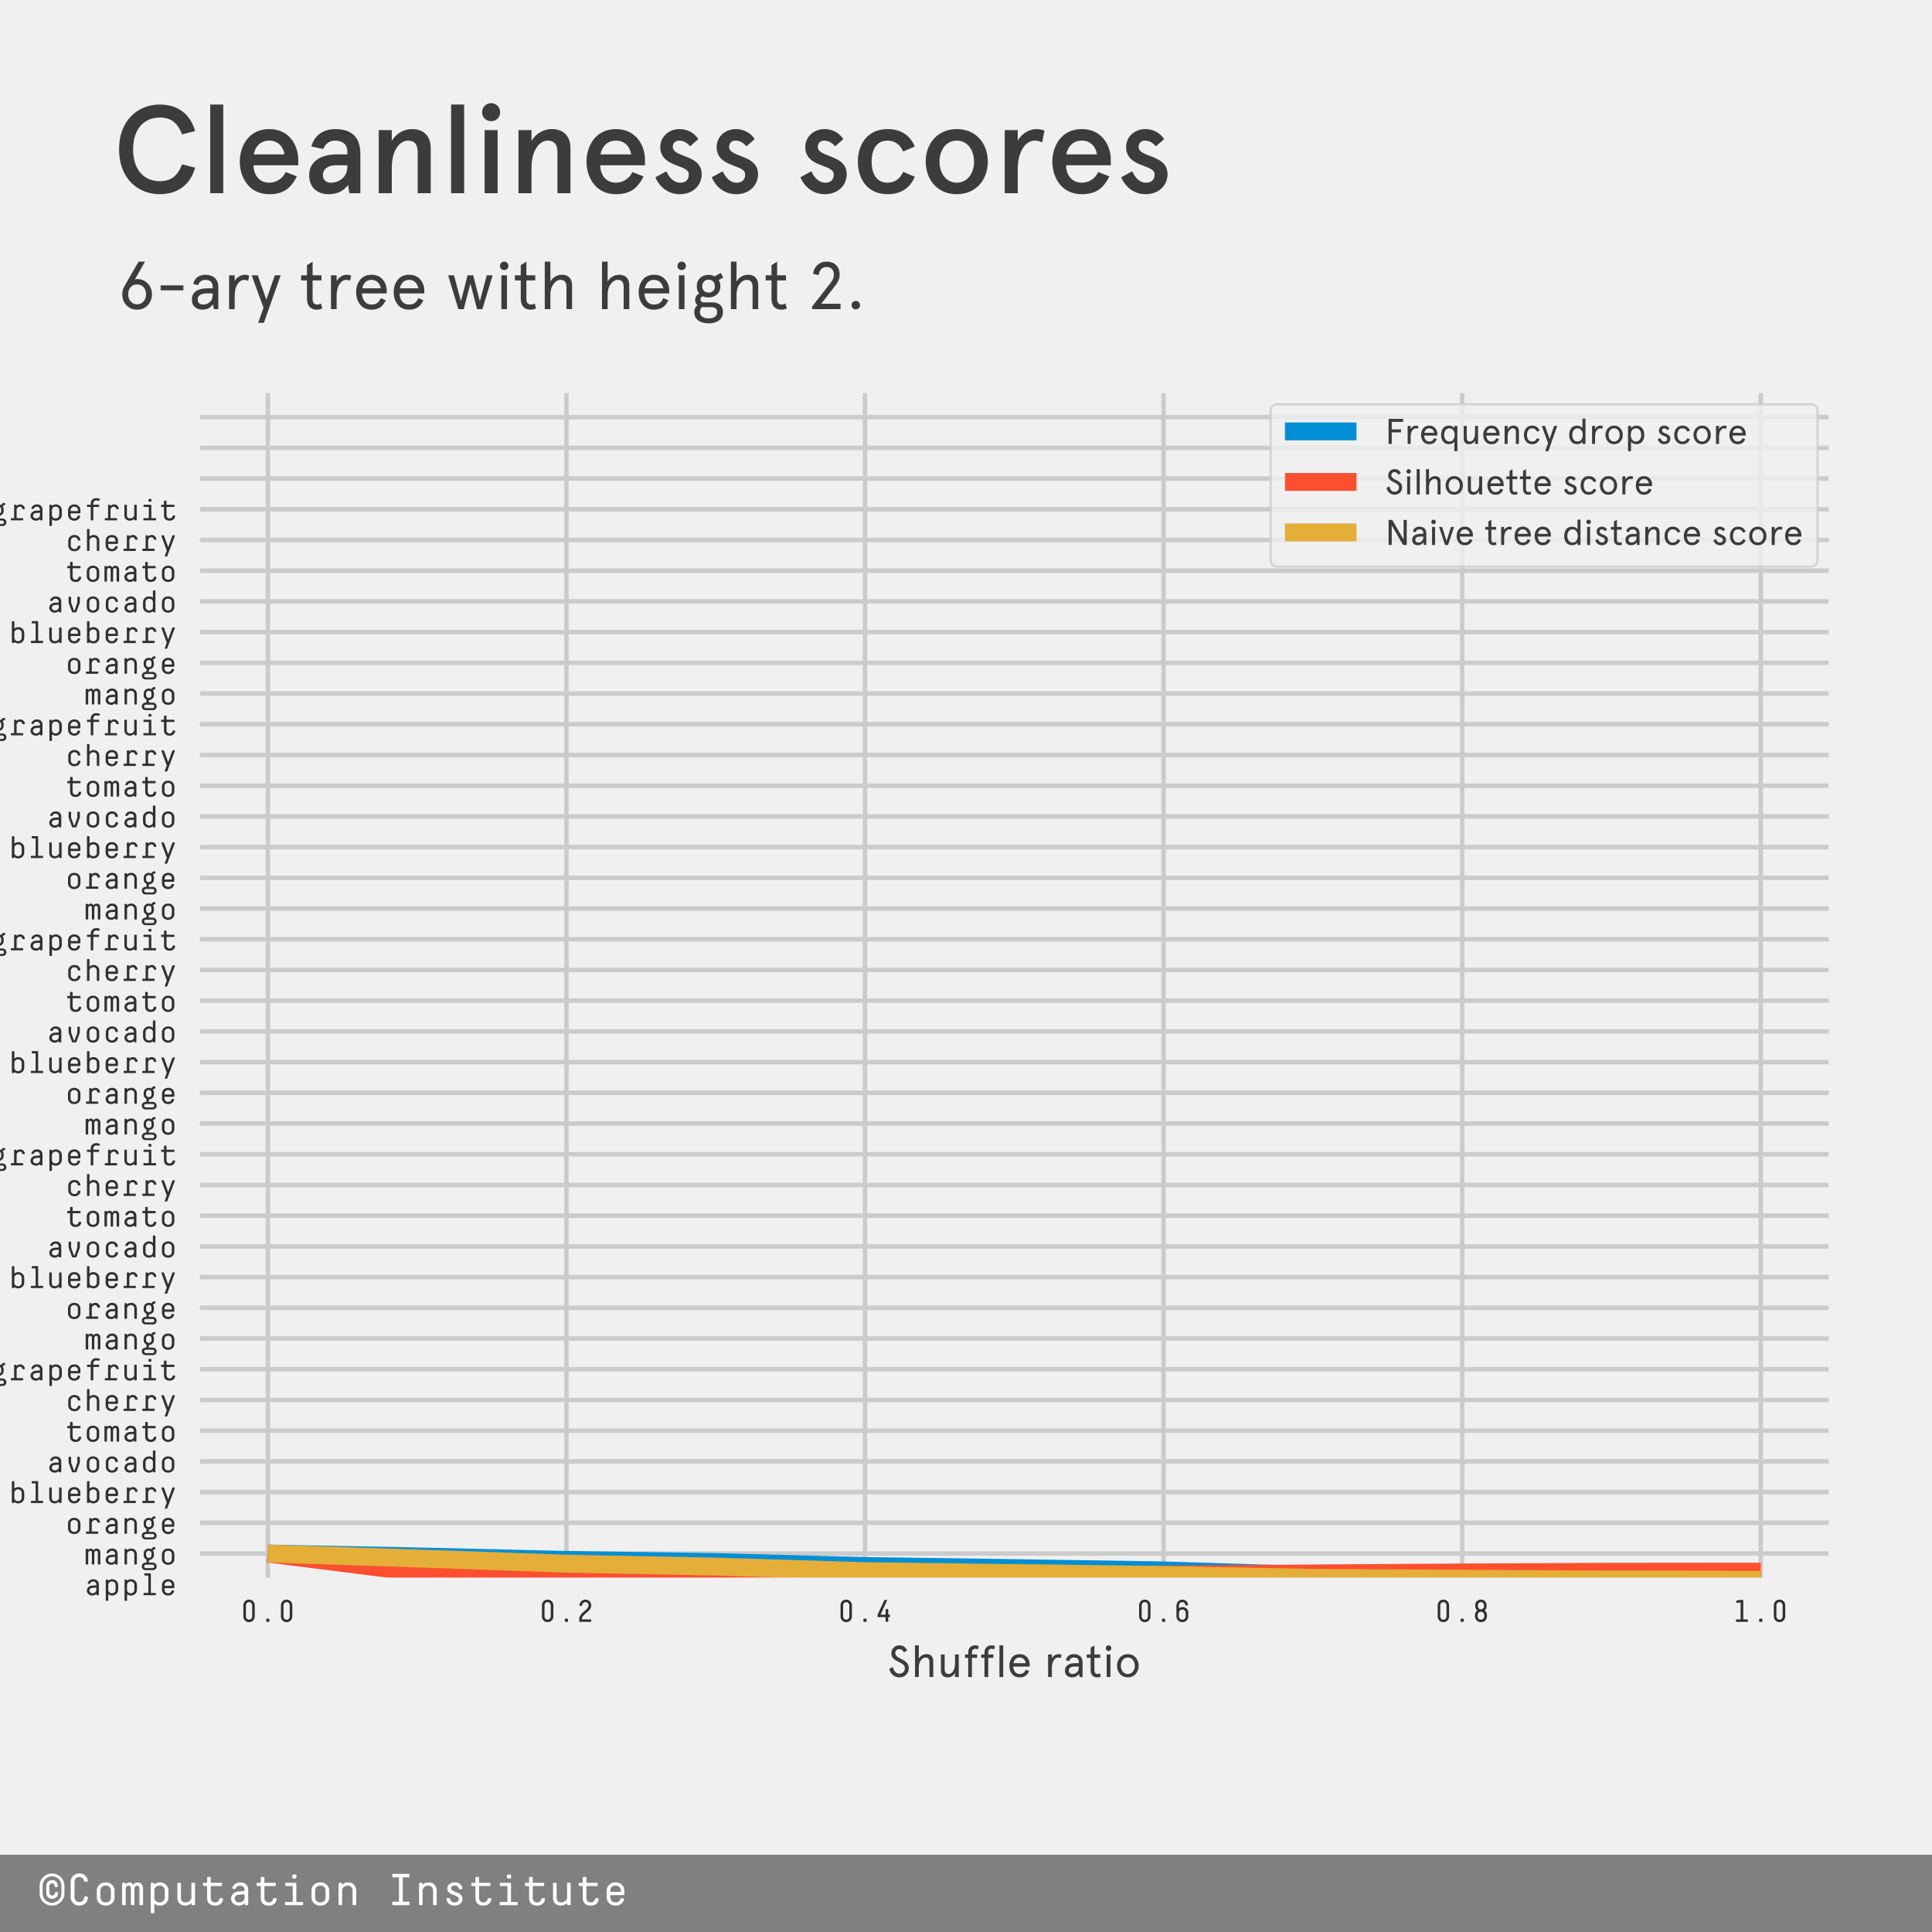 <?xml version="1.0" encoding="utf-8" standalone="no"?>
<!DOCTYPE svg PUBLIC "-//W3C//DTD SVG 1.1//EN"
  "http://www.w3.org/Graphics/SVG/1.1/DTD/svg11.dtd">
<!-- Created with matplotlib (http://matplotlib.org/) -->
<svg height="432pt" version="1.1" viewBox="0 0 432 432" width="432pt" xmlns="http://www.w3.org/2000/svg" xmlns:xlink="http://www.w3.org/1999/xlink">
 <defs>
  <style type="text/css">
*{stroke-linecap:butt;stroke-linejoin:round;}
  </style>
 </defs>
 <g id="figure_1">
  <g id="patch_1">
   <path d="M 0 432 
L 432 432 
L 432 0 
L 0 0 
z
" style="fill:#f0f0f0;"/>
  </g>
  <g id="axes_1">
   <g id="patch_2">
    <path d="M 43.2 354.24 
L 410.4 354.24 
L 410.4 86.4 
L 43.2 86.4 
z
" style="fill:#f0f0f0;"/>
   </g>
   <g id="matplotlib.axis_1">
    <g id="xtick_1">
     <g id="line2d_1">
      <path clip-path="url(#pde3692e098)" d="M 59.891 354.24 
L 59.891 86.4 
" style="fill:none;stroke:#cbcbcb;"/>
     </g>
     <g id="line2d_2"/>
     <g id="text_1">
      <!-- 0.0 -->
      <defs>
       <path d="M 48.203 52.594 
L 48.203 17.406 
Q 48.203 9.703 42.953 4.344 
Q 37.703 -1 29.891 -1 
Q 22.094 -1 16.938 4.391 
Q 11.797 9.797 11.797 17.5 
L 11.797 52.594 
Q 11.797 60.297 16.938 65.641 
Q 22.094 71 29.891 71 
Q 37.703 71 42.953 65.641 
Q 48.203 60.297 48.203 52.594 
z
M 39.906 17.297 
L 39.906 52.5 
Q 39.906 56.906 37 60 
Q 34.094 63.094 29.906 63.094 
Q 25.797 63.094 22.891 60 
Q 20 56.906 20 52.5 
L 20 17.406 
Q 20 13 22.891 9.953 
Q 25.797 6.906 30 6.906 
Q 34.094 6.906 37 9.906 
Q 39.906 12.906 39.906 17.297 
z
" id="DecimaMonoPro-30"/>
       <path d="M 35.094 7.5 
L 35.094 2.594 
Q 35.094 0 32.5 0 
L 27.5 0 
Q 24.906 0 24.906 2.594 
L 24.906 7.5 
Q 24.906 10.094 27.5 10.094 
L 32.5 10.094 
Q 35.094 10.094 35.094 7.5 
z
" id="DecimaMonoPro-2e"/>
      </defs>
      <g style="fill:#303030;" transform="translate(53.591 362.647)scale(0.07 -0.07)">
       <use xlink:href="#DecimaMonoPro-30"/>
       <use x="60" xlink:href="#DecimaMonoPro-2e"/>
       <use x="120" xlink:href="#DecimaMonoPro-30"/>
      </g>
     </g>
    </g>
    <g id="xtick_2">
     <g id="line2d_3">
      <path clip-path="url(#pde3692e098)" d="M 126.655 354.24 
L 126.655 86.4 
" style="fill:none;stroke:#cbcbcb;"/>
     </g>
     <g id="line2d_4"/>
     <g id="text_2">
      <!-- 0.2 -->
      <defs>
       <path d="M 11.703 53 
Q 11.703 59.703 17.203 65.344 
Q 22.703 71 30.594 71 
Q 38.406 71 43.797 65.75 
Q 49.203 60.5 49.203 52.703 
Q 49.203 46.906 46.094 41.75 
Q 43 36.594 38.594 32.844 
Q 34.203 29.094 29.797 25.438 
Q 25.406 21.797 22.297 17.297 
Q 19.203 12.797 19.203 7.797 
L 47.406 7.797 
Q 48.203 7.797 48.703 7.297 
Q 49.203 6.797 49.203 6 
L 49.203 1.797 
Q 49.203 1 48.703 0.5 
Q 48.203 0 47.406 0 
L 12.594 0 
Q 11.797 0 11.297 0.5 
Q 10.797 1 10.797 1.797 
L 10.797 7.297 
Q 10.797 13.906 13.891 19.453 
Q 17 25 21.391 28.891 
Q 25.797 32.797 30.188 36.391 
Q 34.594 40 37.688 44.297 
Q 40.797 48.594 40.797 53.297 
Q 40.797 57.406 37.75 60.25 
Q 34.703 63.094 30.5 63.094 
Q 26.094 63.094 23.188 59.688 
Q 20.297 56.297 20.094 53 
Q 19.906 51 17.797 51 
L 14 51 
Q 12.906 51 12.297 51.594 
Q 11.703 52.203 11.703 53 
z
" id="DecimaMonoPro-32"/>
      </defs>
      <g style="fill:#303030;" transform="translate(120.355 362.647)scale(0.07 -0.07)">
       <use xlink:href="#DecimaMonoPro-30"/>
       <use x="60" xlink:href="#DecimaMonoPro-2e"/>
       <use x="120" xlink:href="#DecimaMonoPro-32"/>
      </g>
     </g>
    </g>
    <g id="xtick_3">
     <g id="line2d_5">
      <path clip-path="url(#pde3692e098)" d="M 193.418 354.24 
L 193.418 86.4 
" style="fill:none;stroke:#cbcbcb;"/>
     </g>
     <g id="line2d_6"/>
     <g id="text_3">
      <!-- 0.4 -->
      <defs>
       <path d="M 40.094 67.5 
L 19.5 22.906 
L 35.797 22.906 
L 35.797 38.906 
Q 35.797 39.703 36.391 40.297 
Q 37 40.906 38.094 40.906 
L 42.203 40.906 
Q 43 40.906 43.594 40.25 
Q 44.203 39.594 44.203 38.906 
L 44.203 22.906 
L 48 22.906 
Q 48.797 22.906 49.391 22.297 
Q 50 21.703 50 20.594 
L 50 17.406 
Q 50 16.297 49.391 15.688 
Q 48.797 15.094 48 15.094 
L 44.203 15.094 
L 44.203 2 
Q 44.203 1.203 43.594 0.594 
Q 43 0 42.203 0 
L 38.094 0 
Q 37 0 36.391 0.594 
Q 35.797 1.203 35.797 2 
L 35.797 15.094 
L 12.094 15.094 
Q 9.906 15.094 9.906 17.406 
L 9.906 21.297 
Q 9.906 22.5 11 24.703 
L 31.297 68 
Q 32.297 70 34 70 
L 38.797 70 
Q 40.5 70 40.5 68.797 
Q 40.5 68.5 40.094 67.5 
z
" id="DecimaMonoPro-34"/>
      </defs>
      <g style="fill:#303030;" transform="translate(187.118 362.647)scale(0.07 -0.07)">
       <use xlink:href="#DecimaMonoPro-30"/>
       <use x="60" xlink:href="#DecimaMonoPro-2e"/>
       <use x="120" xlink:href="#DecimaMonoPro-34"/>
      </g>
     </g>
    </g>
    <g id="xtick_4">
     <g id="line2d_7">
      <path clip-path="url(#pde3692e098)" d="M 260.182 354.24 
L 260.182 86.4 
" style="fill:none;stroke:#cbcbcb;"/>
     </g>
     <g id="line2d_8"/>
     <g id="text_4">
      <!-- 0.6 -->
      <defs>
       <path d="M 11 60.203 
Q 21.594 71 29.5 71 
Q 37.406 71 42.656 65.953 
Q 47.906 60.906 47.906 54.406 
Q 47.906 53.594 47.297 53 
Q 46.703 52.406 45.594 52.406 
L 41.797 52.406 
Q 39.703 52.406 39.5 54.406 
Q 39.297 57.594 36.641 60.297 
Q 34 63 29.5 63 
Q 25.203 63 22.25 59.891 
Q 19.297 56.797 19.297 52.406 
L 19.297 42.797 
Q 19.703 43.297 20.594 44.047 
Q 21.5 44.797 24.547 46 
Q 27.594 47.203 31 47.203 
Q 38.406 47.203 43.703 42 
Q 49 36.797 49 28.906 
L 49 17.5 
Q 49 9.797 43.547 4.391 
Q 38.094 -1 30 -1 
Q 21.906 -1 16.453 4.344 
Q 11 9.703 11 17.406 
L 11 52.5 
Q 11 60.203 21.594 71 
z
M 30 39.297 
Q 25.406 39.297 22.344 36.391 
Q 19.297 33.5 19.297 28.797 
L 19.297 17.297 
Q 19.297 12.906 22.391 9.906 
Q 25.5 6.906 30 6.906 
Q 34.406 6.906 37.5 9.953 
Q 40.594 13 40.594 17.406 
L 40.594 28.797 
Q 40.594 33.406 37.547 36.344 
Q 34.5 39.297 30 39.297 
z
" id="DecimaMonoPro-36"/>
      </defs>
      <g style="fill:#303030;" transform="translate(253.882 362.647)scale(0.07 -0.07)">
       <use xlink:href="#DecimaMonoPro-30"/>
       <use x="60" xlink:href="#DecimaMonoPro-2e"/>
       <use x="120" xlink:href="#DecimaMonoPro-36"/>
      </g>
     </g>
    </g>
    <g id="xtick_5">
     <g id="line2d_9">
      <path clip-path="url(#pde3692e098)" d="M 326.945 354.24 
L 326.945 86.4 
" style="fill:none;stroke:#cbcbcb;"/>
     </g>
     <g id="line2d_10"/>
     <g id="text_5">
      <!-- 0.8 -->
      <defs>
       <path d="M 48.094 53.5 
L 48.094 49.797 
Q 48.094 41.5 41.797 36.406 
Q 49 30.797 49 21.703 
L 49 17.406 
Q 49 9.703 43.641 4.344 
Q 38.297 -1 30.5 -1 
L 29.594 -1 
Q 21.797 -1 16.391 4.391 
Q 11 9.797 11 17.5 
L 11 21.703 
Q 11 30.703 18.297 36.406 
Q 11.797 41.297 11.797 49.906 
L 11.797 53.5 
Q 11.797 60.797 16.938 65.891 
Q 22.094 71 29.5 71 
L 30.406 71 
Q 37.797 71 42.938 65.891 
Q 48.094 60.797 48.094 53.5 
z
M 40.594 17.297 
L 40.594 21.594 
Q 40.594 26 37.5 29.094 
Q 34.406 32.203 30 32.203 
Q 25.594 32.203 22.5 29.094 
Q 19.406 26 19.406 21.594 
L 19.406 17.406 
Q 19.406 13 22.547 9.953 
Q 25.703 6.906 30.203 6.906 
Q 34.5 6.906 37.547 9.906 
Q 40.594 12.906 40.594 17.297 
z
M 39.703 49.703 
L 39.703 53.094 
Q 39.703 57.297 36.844 60.188 
Q 34 63.094 29.797 63.094 
Q 25.797 63.094 23 60.188 
Q 20.203 57.297 20.203 53.094 
L 20.203 49.797 
Q 20.203 45.906 22.844 43 
Q 25.5 40.094 29.594 40.094 
L 30.5 40.094 
Q 34.297 40.094 37 42.844 
Q 39.703 45.594 39.703 49.703 
z
" id="DecimaMonoPro-38"/>
      </defs>
      <g style="fill:#303030;" transform="translate(320.645 362.647)scale(0.07 -0.07)">
       <use xlink:href="#DecimaMonoPro-30"/>
       <use x="60" xlink:href="#DecimaMonoPro-2e"/>
       <use x="120" xlink:href="#DecimaMonoPro-38"/>
      </g>
     </g>
    </g>
    <g id="xtick_6">
     <g id="line2d_11">
      <path clip-path="url(#pde3692e098)" d="M 393.709 354.24 
L 393.709 86.4 
" style="fill:none;stroke:#cbcbcb;"/>
     </g>
     <g id="line2d_12"/>
     <g id="text_6">
      <!-- 1.0 -->
      <defs>
       <path d="M 13.906 68.203 
L 25.203 70 
L 32.297 70 
Q 33 70 33.547 69.5 
Q 34.094 69 34.094 68.203 
L 34.094 7.703 
L 47.297 7.703 
Q 48 7.703 48.547 7.141 
Q 49.094 6.594 49.094 5.906 
L 49.094 1.797 
Q 49.094 1 48.547 0.5 
Q 48 0 47.297 0 
L 12.594 0 
Q 11.797 0 11.297 0.5 
Q 10.797 1 10.797 1.797 
L 10.797 5.906 
Q 10.797 6.594 11.297 7.141 
Q 11.797 7.703 12.594 7.703 
L 25.703 7.703 
L 25.703 62.094 
L 14.703 60.406 
L 14.406 60.406 
Q 14 60.297 13.5 60.297 
Q 12.094 60.297 12.094 62.094 
L 12.094 66.297 
Q 12.094 67.797 13.906 68.203 
z
" id="DecimaMonoPro-31"/>
      </defs>
      <g style="fill:#303030;" transform="translate(387.409 362.647)scale(0.07 -0.07)">
       <use xlink:href="#DecimaMonoPro-31"/>
       <use x="60" xlink:href="#DecimaMonoPro-2e"/>
       <use x="120" xlink:href="#DecimaMonoPro-30"/>
      </g>
     </g>
    </g>
    <g id="text_7">
     <!-- Shuffle ratio -->
     <defs>
      <path d="M 44 59.594 
L 36.906 55 
Q 34.5 59.297 31.891 60.844 
Q 29.297 62.406 25.797 62.406 
Q 22.203 62.406 19.797 59.797 
Q 17.406 57.203 17.406 53.703 
Q 17.406 51.203 18.297 49.297 
Q 19.203 47.406 21.547 45.656 
Q 23.906 43.906 25.5 43 
Q 27.094 42.094 30.906 40.203 
Q 33.906 38.703 35.75 37.641 
Q 37.594 36.594 40.094 34.688 
Q 42.594 32.797 44.047 30.891 
Q 45.5 29 46.547 26.203 
Q 47.594 23.406 47.594 20.094 
Q 47.594 11.703 42.203 5.797 
Q 36.203 -0.797 26.594 -0.797 
Q 18.094 -0.797 11.938 4.5 
Q 5.797 9.797 4 18.094 
L 11.594 22.703 
Q 13.594 15.594 17 11.594 
Q 20.406 7.594 26.594 7.594 
Q 32.703 7.594 36.094 11.594 
Q 38.797 14.906 38.797 19.906 
Q 38.797 24.5 35.344 27.5 
Q 31.906 30.5 25.594 33.5 
Q 21.5 35.406 19 36.906 
Q 16.5 38.406 13.797 40.75 
Q 11.094 43.094 9.844 46.094 
Q 8.594 49.094 8.594 53 
Q 8.594 60.594 13.688 65.688 
Q 18.797 70.797 25.797 70.797 
Q 32.797 70.797 37 67.891 
Q 41.203 65 44 59.594 
z
" id="Apercu-53"/>
      <path d="M 49.906 35 
L 49.906 0 
L 41.5 0 
L 41.5 33.297 
Q 41.5 43.594 32.797 43.594 
Q 26.906 43.594 22.25 37.438 
Q 17.594 31.297 17.594 21.406 
L 17.594 0 
L 9.203 0 
L 9.203 70.797 
L 17.594 70.797 
L 17.594 41 
Q 20 45.703 24.641 48.453 
Q 29.297 51.203 35.094 51.203 
Q 42.094 51.203 46 47.047 
Q 49.906 42.906 49.906 35 
z
" id="Apercu-68"/>
      <path d="M 8.594 14.906 
L 8.594 50.406 
L 17 50.406 
L 17 17.094 
Q 17 6.797 25.703 6.797 
Q 31.594 6.797 35.844 13 
Q 40.094 19.203 40.094 29.297 
L 40.094 50.406 
L 48.5 50.406 
L 48.5 0 
L 40.094 0 
L 40.094 9.297 
Q 34.406 -0.797 23.406 -0.797 
Q 16.5 -0.797 12.547 3.297 
Q 8.594 7.406 8.594 14.906 
z
" id="Apercu-75"/>
      <path d="M 4.703 42.797 
L 4.703 50.406 
L 11.906 50.406 
L 11.906 53.703 
Q 11.906 62.203 16.156 66.5 
Q 20.406 70.797 28.203 70.797 
Q 32.594 70.797 35.406 69.203 
L 33.703 61.797 
Q 30.906 63.203 28.094 63.203 
Q 24 63.203 22.141 60.891 
Q 20.297 58.594 20.297 53.703 
L 20.297 50.406 
L 31.906 50.406 
L 31.906 42.797 
L 20.297 42.797 
L 20.297 0 
L 11.906 0 
L 11.906 42.797 
z
" id="Apercu-66"/>
      <path d="M 9 70.797 
L 17.406 70.797 
L 17.406 0 
L 9 0 
z
" id="Apercu-6c"/>
      <path d="M 51 27.297 
L 51 23.406 
L 14 23.406 
Q 14.406 16 18.047 11.391 
Q 21.703 6.797 28.203 6.797 
Q 33.5 6.797 36.75 9.141 
Q 40 11.5 42.203 16.406 
L 49.594 13.203 
Q 46.094 5.797 41.047 2.5 
Q 36 -0.797 28.203 -0.797 
Q 17.297 -0.797 11.344 6.75 
Q 5.406 14.297 5.406 25.188 
Q 5.406 36.094 11.344 43.641 
Q 17.297 51.203 28.203 51.203 
Q 38.906 51.203 44.953 44.25 
Q 51 37.297 51 27.297 
z
M 28.203 43.594 
Q 22.594 43.594 19.141 40.188 
Q 15.703 36.797 14.5 31 
L 42.203 31 
Q 41 36.703 37.5 40.141 
Q 34 43.594 28.203 43.594 
z
" id="Apercu-65"/>
      <path id="Apercu-20"/>
      <path d="M 39.297 49.703 
L 37.594 42.203 
Q 34.797 43.594 31.703 43.594 
Q 26 43.594 21.797 37.141 
Q 17.594 30.703 17.594 19.094 
L 17.594 0 
L 9.203 0 
L 9.203 50.406 
L 17.594 50.406 
L 17.594 41.797 
Q 19.797 46 24 48.594 
Q 28.203 51.203 32.406 51.203 
Q 36.5 51.203 39.297 49.703 
z
" id="Apercu-72"/>
      <path d="M 14.203 14.5 
Q 14.203 10.906 16.344 8.844 
Q 18.5 6.797 22.5 6.797 
Q 28.203 6.797 32.391 10.547 
Q 36.594 14.297 36.594 22.203 
L 36.594 23.406 
L 27.594 23.406 
Q 21.203 23.406 17.703 21.094 
Q 14.203 18.797 14.203 14.5 
z
M 45 32.203 
L 45 0 
L 38.406 0 
L 37 7.094 
Q 31.5 -0.797 21.203 -0.797 
Q 14.406 -0.797 10 3 
Q 5.594 6.797 5.594 14.5 
Q 5.594 22.5 11.688 26.75 
Q 17.797 31 28.406 31 
L 36.594 31 
L 36.594 33.203 
Q 36.594 43.594 25.594 43.594 
Q 21.594 43.594 18.75 41.5 
Q 15.906 39.406 15.094 35.703 
L 7.703 37.406 
Q 8.703 43.797 13.594 47.5 
Q 18.5 51.203 25.594 51.203 
Q 34.406 51.203 39.703 46.5 
Q 45 41.797 45 32.203 
z
" id="Apercu-61"/>
      <path d="M 2.5 42.797 
L 2.5 50.406 
L 11.203 50.406 
L 11.203 65.5 
L 19.594 70.797 
L 19.594 50.406 
L 32.797 50.406 
L 32.797 42.797 
L 19.594 42.797 
L 19.594 15.094 
Q 19.594 11.094 21.344 8.938 
Q 23.094 6.797 26.297 6.797 
Q 29.594 6.797 32 8.406 
L 34 1.094 
Q 30.703 -0.797 25.797 -0.797 
Q 19.094 -0.797 15.141 3.391 
Q 11.203 7.594 11.203 15.797 
L 11.203 42.797 
z
" id="Apercu-74"/>
      <path d="M 9.297 50.406 
L 17.703 50.406 
L 17.703 0 
L 9.297 0 
z
M 7.203 64.406 
Q 7.203 67.094 9 68.938 
Q 10.797 70.797 13.5 70.797 
Q 16.203 70.797 18 68.938 
Q 19.797 67.094 19.797 64.406 
Q 19.797 61.797 18 60 
Q 16.203 58.203 13.5 58.203 
Q 10.797 58.203 9 60 
Q 7.203 61.797 7.203 64.406 
z
" id="Apercu-69"/>
      <path d="M 12 6.797 
Q 5.406 14.5 5.406 25.203 
Q 5.406 35.906 12.047 43.547 
Q 18.703 51.203 29.594 51.203 
Q 40.5 51.203 47.141 43.547 
Q 53.797 35.906 53.797 25.203 
Q 53.797 14.5 47.141 6.844 
Q 40.5 -0.797 29.594 -0.797 
Q 18.703 -0.797 12 6.797 
z
M 18.094 38.094 
Q 14 32.703 14 25.203 
Q 14 17.703 18.141 12.25 
Q 22.297 6.797 29.594 6.797 
Q 36.906 6.797 41.047 12.25 
Q 45.203 17.703 45.203 25.203 
Q 45.203 32.703 41.047 38.141 
Q 36.906 43.594 29.594 43.594 
Q 22.297 43.594 18.094 38.094 
z
" id="Apercu-6f"/>
     </defs>
     <g style="opacity:0.75;" transform="translate(198.452 374.986)scale(0.1 -0.1)">
      <use xlink:href="#Apercu-53"/>
      <use x="52.3" xlink:href="#Apercu-68"/>
      <use x="110.784" xlink:href="#Apercu-75"/>
      <use x="168.469" xlink:href="#Apercu-66"/>
      <use x="204.869" xlink:href="#Apercu-66"/>
      <use x="241.269" xlink:href="#Apercu-6c"/>
      <use x="267.069" xlink:href="#Apercu-65"/>
      <use x="323.069" xlink:href="#Apercu-20"/>
      <use x="349.869" xlink:href="#Apercu-72"/>
      <use x="391.153" xlink:href="#Apercu-61"/>
      <use x="442.953" xlink:href="#Apercu-74"/>
      <use x="480.753" xlink:href="#Apercu-69"/>
      <use x="507.753" xlink:href="#Apercu-6f"/>
     </g>
    </g>
   </g>
   <g id="matplotlib.axis_2">
    <g id="ytick_1">
     <g id="line2d_13">
      <path clip-path="url(#pde3692e098)" d="M 43.2 354.24 
L 410.4 354.24 
" style="fill:none;stroke:#cbcbcb;"/>
     </g>
     <g id="line2d_14"/>
     <g id="text_8">
      <!-- apple -->
      <defs>
       <path d="M 40.5 24.406 
L 27.406 23.5 
Q 23.5 23.203 20.891 20.75 
Q 18.297 18.297 18.297 14.703 
Q 18.297 11.203 21.141 8.703 
Q 24 6.203 28.094 6.203 
Q 33.406 6.203 36.953 9.25 
Q 40.5 12.297 40.5 15.703 
z
M 48.594 34.797 
L 48.594 1.797 
Q 48.594 0 46.297 0 
L 43.094 0 
Q 40.797 0 40.797 1.797 
L 40.797 4.406 
Q 40.297 3.797 39.344 2.891 
Q 38.406 2 35.047 0.5 
Q 31.703 -1 27.703 -1 
Q 20.5 -1 15.391 3.453 
Q 10.297 7.906 10.297 14.594 
Q 10.297 21.094 15.094 25.641 
Q 19.906 30.203 26.797 30.703 
L 40.5 31.594 
L 40.5 34.203 
Q 40.5 38.094 37.797 40.891 
Q 35.094 43.703 30.703 43.703 
Q 26.906 43.703 24.406 42.094 
Q 21.906 40.5 21 38.094 
Q 20.203 36.406 19.203 36.406 
L 15 36.406 
Q 14.203 36.406 13.703 36.906 
Q 13.203 37.406 13.203 38.203 
Q 13.203 42.094 18.203 46.547 
Q 23.203 51 30.703 51 
Q 39.297 51 43.938 46.391 
Q 48.594 41.797 48.594 34.797 
z
" id="DecimaMonoPro-61"/>
       <path d="M 42.094 17.094 
L 42.094 33.094 
Q 42.094 37.703 38.844 40.797 
Q 35.594 43.906 30.5 43.906 
Q 25.406 43.906 22.047 40.75 
Q 18.703 37.594 18.703 33 
L 18.703 17.094 
Q 18.703 12.5 22.047 9.391 
Q 25.406 6.297 30.5 6.297 
Q 35.594 6.297 38.844 9.391 
Q 42.094 12.5 42.094 17.094 
z
M 18.703 3.703 
L 18.797 -16.203 
Q 18.797 -18 16.5 -18 
L 13 -18 
Q 10.703 -18 10.703 -16.203 
L 10.703 48.203 
Q 10.703 50 13 50 
L 15.906 50 
Q 18.203 50 18.203 48.203 
L 18.203 45.906 
Q 18.594 46.5 19.5 47.344 
Q 20.406 48.203 23.75 49.594 
Q 27.094 51 31.297 51 
Q 39.297 51 44.797 45.641 
Q 50.297 40.297 50.297 32.594 
L 50.297 17.406 
Q 50.297 9.797 44.75 4.391 
Q 39.203 -1 31.297 -1 
Q 27.406 -1 24.25 0.203 
Q 21.094 1.406 19.906 2.594 
z
" id="DecimaMonoPro-70"/>
       <path d="M 15.906 70.094 
L 32.906 70.094 
Q 33.594 70.094 34.141 69.547 
Q 34.703 69 34.703 68.297 
L 34.703 7.203 
L 48.906 7.203 
Q 49.594 7.203 50.141 6.703 
Q 50.703 6.203 50.703 5.406 
L 50.703 1.797 
Q 50.703 1 50.141 0.5 
Q 49.594 0 48.906 0 
L 13.094 0 
Q 12.406 0 11.844 0.5 
Q 11.297 1 11.297 1.797 
L 11.297 5.406 
Q 11.297 6.203 11.844 6.703 
Q 12.406 7.203 13.094 7.203 
L 26.703 7.203 
L 26.703 62.906 
L 15.906 62.906 
Q 15.203 62.906 14.641 63.453 
Q 14.094 64 14.094 64.703 
L 14.094 68.297 
Q 14.094 69 14.641 69.547 
Q 15.203 70.094 15.906 70.094 
z
" id="DecimaMonoPro-6c"/>
       <path d="M 48.797 13.5 
Q 48.797 9.094 43.75 4.047 
Q 38.703 -1 30.203 -1 
Q 21.203 -1 15.75 4.453 
Q 10.297 9.906 10.297 17.5 
L 10.297 32.703 
Q 10.297 40.203 15.75 45.594 
Q 21.203 51 30.203 51 
Q 39.203 51 44.453 45.594 
Q 49.703 40.203 49.703 32.703 
L 49.703 24.797 
Q 49.703 23.797 49.047 23.141 
Q 48.406 22.5 47.406 22.5 
L 18.406 22.5 
L 18.406 17 
Q 18.406 12.5 21.656 9.297 
Q 24.906 6.094 30.203 6.094 
Q 38.5 6.094 40.594 13.594 
Q 41.094 15.297 42.406 15.297 
L 47 15.297 
Q 47.797 15.297 48.297 14.75 
Q 48.797 14.203 48.797 13.5 
z
M 18.406 33 
L 18.406 29.703 
L 41.797 29.703 
L 41.797 33 
Q 41.797 37.5 38.641 40.641 
Q 35.5 43.797 30.203 43.797 
Q 24.906 43.797 21.656 40.641 
Q 18.406 37.5 18.406 33 
z
" id="DecimaMonoPro-65"/>
      </defs>
      <g style="fill:#303030;" transform="translate(18.7 356.693)scale(0.07 -0.07)">
       <use xlink:href="#DecimaMonoPro-61"/>
       <use x="60" xlink:href="#DecimaMonoPro-70"/>
       <use x="120" xlink:href="#DecimaMonoPro-70"/>
       <use x="180" xlink:href="#DecimaMonoPro-6c"/>
       <use x="240" xlink:href="#DecimaMonoPro-65"/>
      </g>
     </g>
    </g>
    <g id="ytick_2">
     <g id="line2d_15">
      <path clip-path="url(#pde3692e098)" d="M 43.2 347.372 
L 410.4 347.372 
" style="fill:none;stroke:#cbcbcb;"/>
     </g>
     <g id="line2d_16"/>
     <g id="text_9">
      <!-- mango -->
      <defs>
       <path d="M 45.406 1.797 
L 45.406 38.406 
Q 45.406 40.5 43.844 42.141 
Q 42.297 43.797 40.5 43.797 
Q 37.406 43.797 35.75 41.438 
Q 34.094 39.094 34.094 35.5 
L 34.094 1.797 
Q 34.094 0 31.797 0 
L 28.594 0 
Q 26.297 0 26.297 1.797 
L 26.297 38.406 
Q 26.297 40.594 24.844 42.188 
Q 23.406 43.797 21.094 43.797 
Q 18.094 43.797 16.344 41.391 
Q 14.594 39 14.594 35.5 
L 14.594 1.797 
Q 14.594 0 12.297 0 
L 8.906 0 
Q 6.594 0 6.594 1.797 
L 6.594 48.203 
Q 6.594 50 8.906 50 
L 12.203 50 
Q 14.406 50 14.406 48.203 
L 14.406 46.297 
Q 17.5 50.797 22.797 50.797 
Q 25.406 50.797 27.25 49.844 
Q 29.094 48.906 29.797 47.953 
Q 30.5 47 31.406 45.203 
Q 35.406 50.797 41.594 50.797 
Q 47.203 50.797 50.297 47.047 
Q 53.406 43.297 53.406 37.5 
L 53.406 1.797 
Q 53.406 0 51.094 0 
L 47.703 0 
Q 45.406 0 45.406 1.797 
z
" id="DecimaMonoPro-6d"/>
       <path d="M 50 32.406 
L 50 1.797 
Q 50 0 47.703 0 
L 44.297 0 
Q 42 0 42 1.797 
L 42 32.703 
Q 42 37.5 39.094 40.641 
Q 36.203 43.797 30.906 43.797 
Q 26.094 43.797 22.344 40.547 
Q 18.594 37.297 18.594 33.5 
L 18.594 1.797 
Q 18.594 0 16.297 0 
L 12.906 0 
Q 10.594 0 10.594 1.797 
L 10.594 48.203 
Q 10.594 50 12.906 50 
L 16.094 50 
Q 18.406 50 18.406 48.203 
L 18.406 45.5 
Q 24.094 51 31.797 51 
Q 40.297 51 45.141 45.75 
Q 50 40.5 50 32.406 
z
" id="DecimaMonoPro-6e"/>
       <path d="M 39.906 -0.5 
L 19.203 -0.5 
Q 16.703 -0.5 14.953 -2.141 
Q 13.203 -3.797 13.203 -6.094 
Q 13.203 -8.406 14.953 -10 
Q 16.703 -11.594 19.203 -11.594 
L 39.797 -11.594 
Q 42.297 -11.594 44.047 -9.938 
Q 45.797 -8.297 45.797 -6 
Q 45.797 -3.703 44.094 -2.094 
Q 42.406 -0.5 39.906 -0.5 
z
M 36.797 29.203 
L 36.797 35.906 
Q 36.797 39.406 34.297 41.703 
Q 31.797 44 28.297 44 
Q 24.594 44 22.047 41.703 
Q 19.5 39.406 19.5 35.906 
L 19.5 29.203 
Q 19.5 25.797 22.047 23.438 
Q 24.594 21.094 28.297 21.094 
Q 31.703 21.094 34.25 23.438 
Q 36.797 25.797 36.797 29.203 
z
M 47.5 48.594 
Q 44.406 48.594 43.5 47.297 
L 41.406 44.406 
Q 44.5 41 44.5 35.906 
L 44.5 29.297 
Q 44.5 23.297 39.547 18.641 
Q 34.594 14 28.297 14 
L 28.297 6 
L 41 6 
Q 46.094 6 49.641 2.547 
Q 53.203 -0.906 53.203 -6.094 
Q 53.203 -11.297 49.641 -14.641 
Q 46.094 -18 40.906 -18 
L 18 -18 
Q 12.797 -18 9.297 -14.641 
Q 5.797 -11.297 5.797 -6.094 
Q 5.797 -0.797 9.297 2.594 
Q 12.797 6 18 6 
L 20.594 6 
L 20.594 16 
Q 17.703 17.094 14.797 20.547 
Q 11.906 24 11.906 29.297 
L 11.906 35.906 
Q 11.906 42.094 16.75 46.547 
Q 21.594 51 28.297 51 
Q 32.703 51 36.094 49 
L 38.797 52.406 
Q 40.406 54.406 42.094 55.094 
Q 43.797 55.797 47.5 55.797 
Q 48.203 55.797 48.75 55.297 
Q 49.297 54.797 49.297 54 
L 49.297 50.406 
Q 49.297 49.594 48.75 49.094 
Q 48.203 48.594 47.5 48.594 
z
" id="DecimaMonoPro-67"/>
       <path d="M 49.797 32.594 
L 49.797 17.406 
Q 49.797 9.703 44.25 4.344 
Q 38.703 -1 30 -1 
Q 21.094 -1 15.594 4.344 
Q 10.094 9.703 10.094 17.5 
L 10.094 32.594 
Q 10.094 40.297 15.641 45.641 
Q 21.203 51 30 51 
Q 38.703 51 44.25 45.594 
Q 49.797 40.203 49.797 32.594 
z
M 41.594 16.906 
L 41.594 33.094 
Q 41.594 37.594 38.438 40.75 
Q 35.297 43.906 30 43.906 
Q 24.703 43.906 21.453 40.75 
Q 18.203 37.594 18.203 33.094 
L 18.203 17 
Q 18.203 12.5 21.453 9.297 
Q 24.703 6.094 30 6.094 
Q 35.297 6.094 38.438 9.25 
Q 41.594 12.406 41.594 16.906 
z
" id="DecimaMonoPro-6f"/>
      </defs>
      <g style="fill:#303030;" transform="translate(18.7 349.826)scale(0.07 -0.07)">
       <use xlink:href="#DecimaMonoPro-6d"/>
       <use x="60" xlink:href="#DecimaMonoPro-61"/>
       <use x="120" xlink:href="#DecimaMonoPro-6e"/>
       <use x="180" xlink:href="#DecimaMonoPro-67"/>
       <use x="240" xlink:href="#DecimaMonoPro-6f"/>
      </g>
     </g>
    </g>
    <g id="ytick_3">
     <g id="line2d_17">
      <path clip-path="url(#pde3692e098)" d="M 43.2 340.505 
L 410.4 340.505 
" style="fill:none;stroke:#cbcbcb;"/>
     </g>
     <g id="line2d_18"/>
     <g id="text_10">
      <!-- orange -->
      <defs>
       <path d="M 37.203 51 
Q 44.094 51 48.141 46.453 
Q 52.203 41.906 52.203 37.5 
Q 52.203 35.703 50.5 35.703 
L 45.906 35.703 
Q 44.297 35.703 44.094 37.406 
Q 43.797 39.797 41.75 41.797 
Q 39.703 43.797 36.594 43.797 
Q 32.406 43.797 29.203 40.797 
Q 26 37.797 26 34 
L 26 7.203 
L 45.094 7.203 
Q 45.797 7.203 46.344 6.703 
Q 46.906 6.203 46.906 5.406 
L 46.906 1.797 
Q 46.906 1 46.344 0.5 
Q 45.797 0 45.094 0 
L 9.297 0 
Q 8.594 0 8.047 0.5 
Q 7.5 1 7.5 1.797 
L 7.5 5.406 
Q 7.5 6.203 8.047 6.703 
Q 8.594 7.203 9.297 7.203 
L 18 7.203 
L 18 48.203 
Q 18 50 20.297 50 
L 23.5 50 
Q 25.797 50 25.797 48.203 
L 25.797 45.703 
Q 29.797 51 37.203 51 
z
" id="DecimaMonoPro-72"/>
      </defs>
      <g style="fill:#303030;" transform="translate(14.5 342.958)scale(0.07 -0.07)">
       <use xlink:href="#DecimaMonoPro-6f"/>
       <use x="60" xlink:href="#DecimaMonoPro-72"/>
       <use x="120" xlink:href="#DecimaMonoPro-61"/>
       <use x="180" xlink:href="#DecimaMonoPro-6e"/>
       <use x="240" xlink:href="#DecimaMonoPro-67"/>
       <use x="300" xlink:href="#DecimaMonoPro-65"/>
      </g>
     </g>
    </g>
    <g id="ytick_4">
     <g id="line2d_19">
      <path clip-path="url(#pde3692e098)" d="M 43.2 333.637 
L 410.4 333.637 
" style="fill:none;stroke:#cbcbcb;"/>
     </g>
     <g id="line2d_20"/>
     <g id="text_11">
      <!-- blueberry -->
      <defs>
       <path d="M 42.094 16.906 
L 42.094 32.906 
Q 42.094 37.5 38.844 40.594 
Q 35.594 43.703 30.5 43.703 
Q 25.406 43.703 22.047 40.594 
Q 18.703 37.5 18.703 32.906 
L 18.703 17 
Q 18.703 12.406 22.047 9.25 
Q 25.406 6.094 30.5 6.094 
Q 35.594 6.094 38.844 9.188 
Q 42.094 12.297 42.094 16.906 
z
M 18.797 68.203 
L 18.703 46.297 
Q 19.094 46.797 20 47.594 
Q 20.906 48.406 24.156 49.703 
Q 27.406 51 31.297 51 
Q 39.203 51 44.75 45.594 
Q 50.297 40.203 50.297 32.594 
L 50.297 17.406 
Q 50.297 9.703 44.797 4.344 
Q 39.297 -1 31.297 -1 
Q 27.094 -1 23.844 0.25 
Q 20.594 1.5 19.406 2.797 
L 18.203 4.094 
L 18.203 1.797 
Q 18.203 0 15.906 0 
L 13 0 
Q 10.703 0 10.703 1.797 
L 10.703 68.203 
Q 10.703 70 13 70 
L 16.5 70 
Q 18.797 70 18.797 68.203 
z
" id="DecimaMonoPro-62"/>
       <path d="M 10.203 16.297 
L 10.203 48.203 
Q 10.203 50 12.5 50 
L 15.906 50 
Q 18.203 50 18.203 48.203 
L 18.203 16.5 
Q 18.203 6.203 28.797 6.203 
Q 33.594 6.203 37.594 9.5 
Q 41.594 12.797 41.594 16.5 
L 41.594 48.203 
Q 41.594 50 43.906 50 
L 47.297 50 
Q 49.594 50 49.594 48.203 
L 49.594 1.797 
Q 49.594 0 47.297 0 
L 44.094 0 
Q 41.797 0 41.797 1.797 
L 41.797 4.906 
Q 41.094 4.203 39.938 3.25 
Q 38.797 2.297 35.094 0.641 
Q 31.406 -1 27.703 -1 
Q 20 -1 15.094 3.641 
Q 10.203 8.297 10.203 16.297 
z
" id="DecimaMonoPro-75"/>
       <path d="M 51 46.703 
L 27.297 -16.203 
Q 26.703 -18 24.906 -18 
L 20.906 -18 
Q 19.203 -18 19.203 -16.797 
Q 19.203 -16.203 19.703 -14.703 
L 25.594 1.594 
L 8.797 46.703 
Q 8.297 48.203 8.297 48.797 
Q 8.297 50 10 50 
L 14.594 50 
Q 16.406 50 17 48.203 
L 30.094 11.797 
L 43.094 48.203 
Q 43.703 50 45.5 50 
L 49.797 50 
Q 51.5 50 51.5 48.797 
Q 51.5 48.203 51 46.703 
z
" id="DecimaMonoPro-79"/>
      </defs>
      <g style="fill:#303030;" transform="translate(1.9 336.09)scale(0.07 -0.07)">
       <use xlink:href="#DecimaMonoPro-62"/>
       <use x="60" xlink:href="#DecimaMonoPro-6c"/>
       <use x="120" xlink:href="#DecimaMonoPro-75"/>
       <use x="180" xlink:href="#DecimaMonoPro-65"/>
       <use x="240" xlink:href="#DecimaMonoPro-62"/>
       <use x="300" xlink:href="#DecimaMonoPro-65"/>
       <use x="360" xlink:href="#DecimaMonoPro-72"/>
       <use x="420" xlink:href="#DecimaMonoPro-72"/>
       <use x="480" xlink:href="#DecimaMonoPro-79"/>
      </g>
     </g>
    </g>
    <g id="ytick_5">
     <g id="line2d_21">
      <path clip-path="url(#pde3692e098)" d="M 43.2 326.769 
L 410.4 326.769 
" style="fill:none;stroke:#cbcbcb;"/>
     </g>
     <g id="line2d_22"/>
     <g id="text_12">
      <!-- avocado -->
      <defs>
       <path d="M 47.594 30.297 
L 37.203 1.703 
Q 36.594 0 34.797 0 
L 25.094 0 
Q 23.297 0 22.703 1.703 
L 12.297 30.297 
Q 12 31 12 32 
L 12 48.203 
Q 12 50 14.297 50 
L 17.703 50 
Q 20 50 20 48.203 
L 20 31.797 
Q 20 31 20.297 30.297 
L 28.906 6.297 
L 31 6.297 
L 39.594 30.297 
Q 39.906 31 39.906 31.797 
L 39.906 48.203 
Q 39.906 50 42.203 50 
L 45.594 50 
Q 47.906 50 47.906 48.203 
L 47.906 32 
Q 47.906 31 47.594 30.297 
z
" id="DecimaMonoPro-76"/>
       <path d="M 30.703 43.703 
Q 25.5 43.703 22.25 40.5 
Q 19 37.297 19 32.906 
L 19 17 
Q 19 12.406 22.25 9.25 
Q 25.5 6.094 30.797 6.094 
Q 35.594 6.094 38.438 8.891 
Q 41.297 11.703 41.703 14.906 
Q 41.906 16.594 43.5 16.594 
L 48.094 16.594 
Q 48.797 16.594 49.344 16.094 
Q 49.906 15.594 49.906 14.797 
Q 49.906 9.594 44.75 4.297 
Q 39.594 -1 30.688 -1 
Q 21.797 -1 16.344 4.5 
Q 10.906 10 10.906 17.5 
L 10.906 32.594 
Q 10.906 40.203 16.406 45.594 
Q 21.906 51 30.703 51 
Q 35.703 51 39.547 49.297 
Q 43.406 47.594 45.453 44.938 
Q 47.5 42.297 48.5 39.75 
Q 49.5 37.203 49.5 35 
Q 49.5 34.203 48.953 33.703 
Q 48.406 33.203 47.703 33.203 
L 43.094 33.203 
Q 41.5 33.203 41.297 34.906 
Q 41.094 36.203 40.594 37.453 
Q 40.094 38.703 39 40.25 
Q 37.906 41.797 35.75 42.75 
Q 33.594 43.703 30.703 43.703 
z
" id="DecimaMonoPro-63"/>
       <path d="M 17.906 32.906 
L 17.906 16.906 
Q 17.906 12.297 21.156 9.188 
Q 24.406 6.094 29.5 6.094 
Q 34.594 6.094 37.938 9.25 
Q 41.297 12.406 41.297 17 
L 41.297 32.906 
Q 41.297 37.5 37.938 40.594 
Q 34.594 43.703 29.5 43.703 
Q 24.406 43.703 21.156 40.594 
Q 17.906 37.5 17.906 32.906 
z
M 41.297 46.297 
L 41.203 68.203 
Q 41.203 70 43.5 70 
L 47 70 
Q 49.297 70 49.297 68.203 
L 49.297 1.797 
Q 49.297 0 47 0 
L 44.094 0 
Q 41.797 0 41.797 1.797 
L 41.797 4.094 
Q 41.406 3.5 40.5 2.641 
Q 39.594 1.797 36.25 0.391 
Q 32.906 -1 28.703 -1 
Q 20.703 -1 15.203 4.344 
Q 9.703 9.703 9.703 17.406 
L 9.703 32.594 
Q 9.703 40.203 15.25 45.594 
Q 20.797 51 28.703 51 
Q 32.594 51 35.75 49.797 
Q 38.906 48.594 40.094 47.406 
z
" id="DecimaMonoPro-64"/>
      </defs>
      <g style="fill:#303030;" transform="translate(10.3 329.223)scale(0.07 -0.07)">
       <use xlink:href="#DecimaMonoPro-61"/>
       <use x="60" xlink:href="#DecimaMonoPro-76"/>
       <use x="120" xlink:href="#DecimaMonoPro-6f"/>
       <use x="180" xlink:href="#DecimaMonoPro-63"/>
       <use x="240" xlink:href="#DecimaMonoPro-61"/>
       <use x="300" xlink:href="#DecimaMonoPro-64"/>
       <use x="360" xlink:href="#DecimaMonoPro-6f"/>
      </g>
     </g>
    </g>
    <g id="ytick_6">
     <g id="line2d_23">
      <path clip-path="url(#pde3692e098)" d="M 43.2 319.902 
L 410.4 319.902 
" style="fill:none;stroke:#cbcbcb;"/>
     </g>
     <g id="line2d_24"/>
     <g id="text_13">
      <!-- tomato -->
      <defs>
       <path d="M 24.797 61.297 
L 24.797 50 
L 48.406 50 
Q 49.203 50 49.703 49.5 
Q 50.203 49 50.203 48.203 
L 50.203 44.594 
Q 50.203 43.797 49.703 43.297 
Q 49.203 42.797 48.406 42.797 
L 24.797 42.797 
L 24.797 15.906 
Q 24.797 11.797 27.391 9 
Q 30 6.203 34.797 6.203 
Q 39 6.203 41.391 8.641 
Q 43.797 11.094 44.203 14 
Q 44.406 15.703 45.906 15.703 
L 50.406 15.703 
Q 51.203 15.703 51.703 15.141 
Q 52.203 14.594 52.203 13.906 
Q 52.203 11.594 51.297 9.25 
Q 50.406 6.906 48.547 4.5 
Q 46.703 2.094 43.047 0.547 
Q 39.406 -1 34.594 -1 
Q 25.703 -1 21.203 3.594 
Q 16.703 8.203 16.703 15.094 
L 16.703 42.797 
L 9.297 42.797 
Q 8.594 42.797 8.047 43.297 
Q 7.5 43.797 7.5 44.594 
L 7.5 48.203 
Q 7.5 49 8.047 49.5 
Q 8.594 50 9.297 50 
L 16.703 50 
L 16.703 61.297 
Q 16.703 63.094 19 63.094 
L 22.594 63.094 
Q 24.797 63.094 24.797 61.297 
z
" id="DecimaMonoPro-74"/>
      </defs>
      <g style="fill:#303030;" transform="translate(14.5 322.355)scale(0.07 -0.07)">
       <use xlink:href="#DecimaMonoPro-74"/>
       <use x="60" xlink:href="#DecimaMonoPro-6f"/>
       <use x="120" xlink:href="#DecimaMonoPro-6d"/>
       <use x="180" xlink:href="#DecimaMonoPro-61"/>
       <use x="240" xlink:href="#DecimaMonoPro-74"/>
       <use x="300" xlink:href="#DecimaMonoPro-6f"/>
      </g>
     </g>
    </g>
    <g id="ytick_7">
     <g id="line2d_25">
      <path clip-path="url(#pde3692e098)" d="M 43.2 313.034 
L 410.4 313.034 
" style="fill:none;stroke:#cbcbcb;"/>
     </g>
     <g id="line2d_26"/>
     <g id="text_14">
      <!-- cherry -->
      <defs>
       <path d="M 50.094 32.703 
L 50.094 1.797 
Q 50.094 0 47.797 0 
L 44.406 0 
Q 42.094 0 42.094 1.797 
L 42.094 33 
Q 42.094 37.594 39.047 40.688 
Q 36 43.797 31 43.797 
Q 26.203 43.797 22.453 40.547 
Q 18.703 37.297 18.703 33.5 
L 18.703 1.797 
Q 18.703 0 16.406 0 
L 13 0 
Q 10.703 0 10.703 1.797 
L 10.703 68.203 
Q 10.703 70 13 70 
L 16.5 70 
Q 18.703 70 18.703 68.203 
L 18.703 45.594 
Q 19.203 46.203 20.25 47.094 
Q 21.297 48 24.688 49.5 
Q 28.094 51 31.906 51 
Q 40.094 51 45.094 45.75 
Q 50.094 40.5 50.094 32.703 
z
" id="DecimaMonoPro-68"/>
      </defs>
      <g style="fill:#303030;" transform="translate(14.5 315.487)scale(0.07 -0.07)">
       <use xlink:href="#DecimaMonoPro-63"/>
       <use x="60" xlink:href="#DecimaMonoPro-68"/>
       <use x="120" xlink:href="#DecimaMonoPro-65"/>
       <use x="180" xlink:href="#DecimaMonoPro-72"/>
       <use x="240" xlink:href="#DecimaMonoPro-72"/>
       <use x="300" xlink:href="#DecimaMonoPro-79"/>
      </g>
     </g>
    </g>
    <g id="ytick_8">
     <g id="line2d_27">
      <path clip-path="url(#pde3692e098)" d="M 43.2 306.166 
L 410.4 306.166 
" style="fill:none;stroke:#cbcbcb;"/>
     </g>
     <g id="line2d_28"/>
     <g id="text_15">
      <!-- grapefruit -->
      <defs>
       <path d="M 22.703 50 
L 22.703 54.094 
Q 22.703 61.297 27.594 66.141 
Q 32.5 71 40.297 71 
Q 43.703 71 46.453 70.391 
Q 49.203 69.797 50.297 69.203 
L 51.406 68.594 
Q 52.094 68.203 52.094 67.203 
Q 52.094 66.594 51.797 66.094 
L 49.5 63 
Q 49 62.203 48.203 62.203 
Q 48 62.203 46.5 62.703 
Q 44.406 63.703 40.406 63.703 
Q 36.094 63.703 33.5 61.047 
Q 30.906 58.406 30.906 54.406 
L 30.906 50 
L 47.797 50 
Q 48.594 50 49.094 49.5 
Q 49.594 49 49.594 48.203 
L 49.594 44.594 
Q 49.594 43.797 49.094 43.297 
Q 48.594 42.797 47.797 42.797 
L 30.906 42.797 
L 30.906 1.797 
Q 30.906 0 28.594 0 
L 25 0 
Q 22.703 0 22.703 1.797 
L 22.703 42.797 
L 12.406 42.797 
Q 11.594 42.797 11.094 43.297 
Q 10.594 43.797 10.594 44.594 
L 10.594 48.203 
Q 10.594 49 11.094 49.5 
Q 11.594 50 12.406 50 
z
" id="DecimaMonoPro-66"/>
       <path d="M 13 50 
L 34.406 50 
Q 35.203 50 35.703 49.5 
Q 36.203 49 36.203 48.203 
L 36.203 7.203 
L 49.703 7.203 
Q 50.406 7.203 50.953 6.703 
Q 51.5 6.203 51.5 5.406 
L 51.5 1.797 
Q 51.5 1 50.953 0.5 
Q 50.406 0 49.703 0 
L 12.5 0 
Q 11.797 0 11.25 0.5 
Q 10.703 1 10.703 1.797 
L 10.703 5.406 
Q 10.703 6.203 11.25 6.703 
Q 11.797 7.203 12.5 7.203 
L 28.203 7.203 
L 28.203 42.797 
L 13 42.797 
Q 12.203 42.797 11.703 43.297 
Q 11.203 43.797 11.203 44.594 
L 11.203 48.203 
Q 11.203 49 11.703 49.5 
Q 12.203 50 13 50 
z
M 36.406 66.297 
L 36.406 62 
Q 36.406 61 35.75 60.344 
Q 35.094 59.703 34.094 59.703 
L 29.5 59.703 
Q 28.5 59.703 27.844 60.344 
Q 27.203 61 27.203 62 
L 27.203 66.297 
Q 27.203 67.297 27.844 67.938 
Q 28.5 68.594 29.5 68.594 
L 34.094 68.594 
Q 35.094 68.594 35.75 67.938 
Q 36.406 67.297 36.406 66.297 
z
" id="DecimaMonoPro-69"/>
      </defs>
      <g style="fill:#303030;" transform="translate(-2.3 308.651)scale(0.07 -0.07)">
       <use xlink:href="#DecimaMonoPro-67"/>
       <use x="60" xlink:href="#DecimaMonoPro-72"/>
       <use x="120" xlink:href="#DecimaMonoPro-61"/>
       <use x="180" xlink:href="#DecimaMonoPro-70"/>
       <use x="240" xlink:href="#DecimaMonoPro-65"/>
       <use x="300" xlink:href="#DecimaMonoPro-66"/>
       <use x="360" xlink:href="#DecimaMonoPro-72"/>
       <use x="420" xlink:href="#DecimaMonoPro-75"/>
       <use x="480" xlink:href="#DecimaMonoPro-69"/>
       <use x="540" xlink:href="#DecimaMonoPro-74"/>
      </g>
     </g>
    </g>
    <g id="ytick_9">
     <g id="line2d_29">
      <path clip-path="url(#pde3692e098)" d="M 43.2 299.298 
L 410.4 299.298 
" style="fill:none;stroke:#cbcbcb;"/>
     </g>
     <g id="line2d_30"/>
     <g id="text_16">
      <!-- mango -->
      <g style="fill:#303030;" transform="translate(18.7 301.752)scale(0.07 -0.07)">
       <use xlink:href="#DecimaMonoPro-6d"/>
       <use x="60" xlink:href="#DecimaMonoPro-61"/>
       <use x="120" xlink:href="#DecimaMonoPro-6e"/>
       <use x="180" xlink:href="#DecimaMonoPro-67"/>
       <use x="240" xlink:href="#DecimaMonoPro-6f"/>
      </g>
     </g>
    </g>
    <g id="ytick_10">
     <g id="line2d_31">
      <path clip-path="url(#pde3692e098)" d="M 43.2 292.431 
L 410.4 292.431 
" style="fill:none;stroke:#cbcbcb;"/>
     </g>
     <g id="line2d_32"/>
     <g id="text_17">
      <!-- orange -->
      <g style="fill:#303030;" transform="translate(14.5 294.884)scale(0.07 -0.07)">
       <use xlink:href="#DecimaMonoPro-6f"/>
       <use x="60" xlink:href="#DecimaMonoPro-72"/>
       <use x="120" xlink:href="#DecimaMonoPro-61"/>
       <use x="180" xlink:href="#DecimaMonoPro-6e"/>
       <use x="240" xlink:href="#DecimaMonoPro-67"/>
       <use x="300" xlink:href="#DecimaMonoPro-65"/>
      </g>
     </g>
    </g>
    <g id="ytick_11">
     <g id="line2d_33">
      <path clip-path="url(#pde3692e098)" d="M 43.2 285.563 
L 410.4 285.563 
" style="fill:none;stroke:#cbcbcb;"/>
     </g>
     <g id="line2d_34"/>
     <g id="text_18">
      <!-- blueberry -->
      <g style="fill:#303030;" transform="translate(1.9 288.016)scale(0.07 -0.07)">
       <use xlink:href="#DecimaMonoPro-62"/>
       <use x="60" xlink:href="#DecimaMonoPro-6c"/>
       <use x="120" xlink:href="#DecimaMonoPro-75"/>
       <use x="180" xlink:href="#DecimaMonoPro-65"/>
       <use x="240" xlink:href="#DecimaMonoPro-62"/>
       <use x="300" xlink:href="#DecimaMonoPro-65"/>
       <use x="360" xlink:href="#DecimaMonoPro-72"/>
       <use x="420" xlink:href="#DecimaMonoPro-72"/>
       <use x="480" xlink:href="#DecimaMonoPro-79"/>
      </g>
     </g>
    </g>
    <g id="ytick_12">
     <g id="line2d_35">
      <path clip-path="url(#pde3692e098)" d="M 43.2 278.695 
L 410.4 278.695 
" style="fill:none;stroke:#cbcbcb;"/>
     </g>
     <g id="line2d_36"/>
     <g id="text_19">
      <!-- avocado -->
      <g style="fill:#303030;" transform="translate(10.3 281.149)scale(0.07 -0.07)">
       <use xlink:href="#DecimaMonoPro-61"/>
       <use x="60" xlink:href="#DecimaMonoPro-76"/>
       <use x="120" xlink:href="#DecimaMonoPro-6f"/>
       <use x="180" xlink:href="#DecimaMonoPro-63"/>
       <use x="240" xlink:href="#DecimaMonoPro-61"/>
       <use x="300" xlink:href="#DecimaMonoPro-64"/>
       <use x="360" xlink:href="#DecimaMonoPro-6f"/>
      </g>
     </g>
    </g>
    <g id="ytick_13">
     <g id="line2d_37">
      <path clip-path="url(#pde3692e098)" d="M 43.2 271.828 
L 410.4 271.828 
" style="fill:none;stroke:#cbcbcb;"/>
     </g>
     <g id="line2d_38"/>
     <g id="text_20">
      <!-- tomato -->
      <g style="fill:#303030;" transform="translate(14.5 274.281)scale(0.07 -0.07)">
       <use xlink:href="#DecimaMonoPro-74"/>
       <use x="60" xlink:href="#DecimaMonoPro-6f"/>
       <use x="120" xlink:href="#DecimaMonoPro-6d"/>
       <use x="180" xlink:href="#DecimaMonoPro-61"/>
       <use x="240" xlink:href="#DecimaMonoPro-74"/>
       <use x="300" xlink:href="#DecimaMonoPro-6f"/>
      </g>
     </g>
    </g>
    <g id="ytick_14">
     <g id="line2d_39">
      <path clip-path="url(#pde3692e098)" d="M 43.2 264.96 
L 410.4 264.96 
" style="fill:none;stroke:#cbcbcb;"/>
     </g>
     <g id="line2d_40"/>
     <g id="text_21">
      <!-- cherry -->
      <g style="fill:#303030;" transform="translate(14.5 267.413)scale(0.07 -0.07)">
       <use xlink:href="#DecimaMonoPro-63"/>
       <use x="60" xlink:href="#DecimaMonoPro-68"/>
       <use x="120" xlink:href="#DecimaMonoPro-65"/>
       <use x="180" xlink:href="#DecimaMonoPro-72"/>
       <use x="240" xlink:href="#DecimaMonoPro-72"/>
       <use x="300" xlink:href="#DecimaMonoPro-79"/>
      </g>
     </g>
    </g>
    <g id="ytick_15">
     <g id="line2d_41">
      <path clip-path="url(#pde3692e098)" d="M 43.2 258.092 
L 410.4 258.092 
" style="fill:none;stroke:#cbcbcb;"/>
     </g>
     <g id="line2d_42"/>
     <g id="text_22">
      <!-- grapefruit -->
      <g style="fill:#303030;" transform="translate(-2.3 260.577)scale(0.07 -0.07)">
       <use xlink:href="#DecimaMonoPro-67"/>
       <use x="60" xlink:href="#DecimaMonoPro-72"/>
       <use x="120" xlink:href="#DecimaMonoPro-61"/>
       <use x="180" xlink:href="#DecimaMonoPro-70"/>
       <use x="240" xlink:href="#DecimaMonoPro-65"/>
       <use x="300" xlink:href="#DecimaMonoPro-66"/>
       <use x="360" xlink:href="#DecimaMonoPro-72"/>
       <use x="420" xlink:href="#DecimaMonoPro-75"/>
       <use x="480" xlink:href="#DecimaMonoPro-69"/>
       <use x="540" xlink:href="#DecimaMonoPro-74"/>
      </g>
     </g>
    </g>
    <g id="ytick_16">
     <g id="line2d_43">
      <path clip-path="url(#pde3692e098)" d="M 43.2 251.225 
L 410.4 251.225 
" style="fill:none;stroke:#cbcbcb;"/>
     </g>
     <g id="line2d_44"/>
     <g id="text_23">
      <!-- mango -->
      <g style="fill:#303030;" transform="translate(18.7 253.678)scale(0.07 -0.07)">
       <use xlink:href="#DecimaMonoPro-6d"/>
       <use x="60" xlink:href="#DecimaMonoPro-61"/>
       <use x="120" xlink:href="#DecimaMonoPro-6e"/>
       <use x="180" xlink:href="#DecimaMonoPro-67"/>
       <use x="240" xlink:href="#DecimaMonoPro-6f"/>
      </g>
     </g>
    </g>
    <g id="ytick_17">
     <g id="line2d_45">
      <path clip-path="url(#pde3692e098)" d="M 43.2 244.357 
L 410.4 244.357 
" style="fill:none;stroke:#cbcbcb;"/>
     </g>
     <g id="line2d_46"/>
     <g id="text_24">
      <!-- orange -->
      <g style="fill:#303030;" transform="translate(14.5 246.81)scale(0.07 -0.07)">
       <use xlink:href="#DecimaMonoPro-6f"/>
       <use x="60" xlink:href="#DecimaMonoPro-72"/>
       <use x="120" xlink:href="#DecimaMonoPro-61"/>
       <use x="180" xlink:href="#DecimaMonoPro-6e"/>
       <use x="240" xlink:href="#DecimaMonoPro-67"/>
       <use x="300" xlink:href="#DecimaMonoPro-65"/>
      </g>
     </g>
    </g>
    <g id="ytick_18">
     <g id="line2d_47">
      <path clip-path="url(#pde3692e098)" d="M 43.2 237.489 
L 410.4 237.489 
" style="fill:none;stroke:#cbcbcb;"/>
     </g>
     <g id="line2d_48"/>
     <g id="text_25">
      <!-- blueberry -->
      <g style="fill:#303030;" transform="translate(1.9 239.943)scale(0.07 -0.07)">
       <use xlink:href="#DecimaMonoPro-62"/>
       <use x="60" xlink:href="#DecimaMonoPro-6c"/>
       <use x="120" xlink:href="#DecimaMonoPro-75"/>
       <use x="180" xlink:href="#DecimaMonoPro-65"/>
       <use x="240" xlink:href="#DecimaMonoPro-62"/>
       <use x="300" xlink:href="#DecimaMonoPro-65"/>
       <use x="360" xlink:href="#DecimaMonoPro-72"/>
       <use x="420" xlink:href="#DecimaMonoPro-72"/>
       <use x="480" xlink:href="#DecimaMonoPro-79"/>
      </g>
     </g>
    </g>
    <g id="ytick_19">
     <g id="line2d_49">
      <path clip-path="url(#pde3692e098)" d="M 43.2 230.622 
L 410.4 230.622 
" style="fill:none;stroke:#cbcbcb;"/>
     </g>
     <g id="line2d_50"/>
     <g id="text_26">
      <!-- avocado -->
      <g style="fill:#303030;" transform="translate(10.3 233.075)scale(0.07 -0.07)">
       <use xlink:href="#DecimaMonoPro-61"/>
       <use x="60" xlink:href="#DecimaMonoPro-76"/>
       <use x="120" xlink:href="#DecimaMonoPro-6f"/>
       <use x="180" xlink:href="#DecimaMonoPro-63"/>
       <use x="240" xlink:href="#DecimaMonoPro-61"/>
       <use x="300" xlink:href="#DecimaMonoPro-64"/>
       <use x="360" xlink:href="#DecimaMonoPro-6f"/>
      </g>
     </g>
    </g>
    <g id="ytick_20">
     <g id="line2d_51">
      <path clip-path="url(#pde3692e098)" d="M 43.2 223.754 
L 410.4 223.754 
" style="fill:none;stroke:#cbcbcb;"/>
     </g>
     <g id="line2d_52"/>
     <g id="text_27">
      <!-- tomato -->
      <g style="fill:#303030;" transform="translate(14.5 226.207)scale(0.07 -0.07)">
       <use xlink:href="#DecimaMonoPro-74"/>
       <use x="60" xlink:href="#DecimaMonoPro-6f"/>
       <use x="120" xlink:href="#DecimaMonoPro-6d"/>
       <use x="180" xlink:href="#DecimaMonoPro-61"/>
       <use x="240" xlink:href="#DecimaMonoPro-74"/>
       <use x="300" xlink:href="#DecimaMonoPro-6f"/>
      </g>
     </g>
    </g>
    <g id="ytick_21">
     <g id="line2d_53">
      <path clip-path="url(#pde3692e098)" d="M 43.2 216.886 
L 410.4 216.886 
" style="fill:none;stroke:#cbcbcb;"/>
     </g>
     <g id="line2d_54"/>
     <g id="text_28">
      <!-- cherry -->
      <g style="fill:#303030;" transform="translate(14.5 219.339)scale(0.07 -0.07)">
       <use xlink:href="#DecimaMonoPro-63"/>
       <use x="60" xlink:href="#DecimaMonoPro-68"/>
       <use x="120" xlink:href="#DecimaMonoPro-65"/>
       <use x="180" xlink:href="#DecimaMonoPro-72"/>
       <use x="240" xlink:href="#DecimaMonoPro-72"/>
       <use x="300" xlink:href="#DecimaMonoPro-79"/>
      </g>
     </g>
    </g>
    <g id="ytick_22">
     <g id="line2d_55">
      <path clip-path="url(#pde3692e098)" d="M 43.2 210.018 
L 410.4 210.018 
" style="fill:none;stroke:#cbcbcb;"/>
     </g>
     <g id="line2d_56"/>
     <g id="text_29">
      <!-- grapefruit -->
      <g style="fill:#303030;" transform="translate(-2.3 212.503)scale(0.07 -0.07)">
       <use xlink:href="#DecimaMonoPro-67"/>
       <use x="60" xlink:href="#DecimaMonoPro-72"/>
       <use x="120" xlink:href="#DecimaMonoPro-61"/>
       <use x="180" xlink:href="#DecimaMonoPro-70"/>
       <use x="240" xlink:href="#DecimaMonoPro-65"/>
       <use x="300" xlink:href="#DecimaMonoPro-66"/>
       <use x="360" xlink:href="#DecimaMonoPro-72"/>
       <use x="420" xlink:href="#DecimaMonoPro-75"/>
       <use x="480" xlink:href="#DecimaMonoPro-69"/>
       <use x="540" xlink:href="#DecimaMonoPro-74"/>
      </g>
     </g>
    </g>
    <g id="ytick_23">
     <g id="line2d_57">
      <path clip-path="url(#pde3692e098)" d="M 43.2 203.151 
L 410.4 203.151 
" style="fill:none;stroke:#cbcbcb;"/>
     </g>
     <g id="line2d_58"/>
     <g id="text_30">
      <!-- mango -->
      <g style="fill:#303030;" transform="translate(18.7 205.604)scale(0.07 -0.07)">
       <use xlink:href="#DecimaMonoPro-6d"/>
       <use x="60" xlink:href="#DecimaMonoPro-61"/>
       <use x="120" xlink:href="#DecimaMonoPro-6e"/>
       <use x="180" xlink:href="#DecimaMonoPro-67"/>
       <use x="240" xlink:href="#DecimaMonoPro-6f"/>
      </g>
     </g>
    </g>
    <g id="ytick_24">
     <g id="line2d_59">
      <path clip-path="url(#pde3692e098)" d="M 43.2 196.283 
L 410.4 196.283 
" style="fill:none;stroke:#cbcbcb;"/>
     </g>
     <g id="line2d_60"/>
     <g id="text_31">
      <!-- orange -->
      <g style="fill:#303030;" transform="translate(14.5 198.736)scale(0.07 -0.07)">
       <use xlink:href="#DecimaMonoPro-6f"/>
       <use x="60" xlink:href="#DecimaMonoPro-72"/>
       <use x="120" xlink:href="#DecimaMonoPro-61"/>
       <use x="180" xlink:href="#DecimaMonoPro-6e"/>
       <use x="240" xlink:href="#DecimaMonoPro-67"/>
       <use x="300" xlink:href="#DecimaMonoPro-65"/>
      </g>
     </g>
    </g>
    <g id="ytick_25">
     <g id="line2d_61">
      <path clip-path="url(#pde3692e098)" d="M 43.2 189.415 
L 410.4 189.415 
" style="fill:none;stroke:#cbcbcb;"/>
     </g>
     <g id="line2d_62"/>
     <g id="text_32">
      <!-- blueberry -->
      <g style="fill:#303030;" transform="translate(1.9 191.869)scale(0.07 -0.07)">
       <use xlink:href="#DecimaMonoPro-62"/>
       <use x="60" xlink:href="#DecimaMonoPro-6c"/>
       <use x="120" xlink:href="#DecimaMonoPro-75"/>
       <use x="180" xlink:href="#DecimaMonoPro-65"/>
       <use x="240" xlink:href="#DecimaMonoPro-62"/>
       <use x="300" xlink:href="#DecimaMonoPro-65"/>
       <use x="360" xlink:href="#DecimaMonoPro-72"/>
       <use x="420" xlink:href="#DecimaMonoPro-72"/>
       <use x="480" xlink:href="#DecimaMonoPro-79"/>
      </g>
     </g>
    </g>
    <g id="ytick_26">
     <g id="line2d_63">
      <path clip-path="url(#pde3692e098)" d="M 43.2 182.548 
L 410.4 182.548 
" style="fill:none;stroke:#cbcbcb;"/>
     </g>
     <g id="line2d_64"/>
     <g id="text_33">
      <!-- avocado -->
      <g style="fill:#303030;" transform="translate(10.3 185.001)scale(0.07 -0.07)">
       <use xlink:href="#DecimaMonoPro-61"/>
       <use x="60" xlink:href="#DecimaMonoPro-76"/>
       <use x="120" xlink:href="#DecimaMonoPro-6f"/>
       <use x="180" xlink:href="#DecimaMonoPro-63"/>
       <use x="240" xlink:href="#DecimaMonoPro-61"/>
       <use x="300" xlink:href="#DecimaMonoPro-64"/>
       <use x="360" xlink:href="#DecimaMonoPro-6f"/>
      </g>
     </g>
    </g>
    <g id="ytick_27">
     <g id="line2d_65">
      <path clip-path="url(#pde3692e098)" d="M 43.2 175.68 
L 410.4 175.68 
" style="fill:none;stroke:#cbcbcb;"/>
     </g>
     <g id="line2d_66"/>
     <g id="text_34">
      <!-- tomato -->
      <g style="fill:#303030;" transform="translate(14.5 178.133)scale(0.07 -0.07)">
       <use xlink:href="#DecimaMonoPro-74"/>
       <use x="60" xlink:href="#DecimaMonoPro-6f"/>
       <use x="120" xlink:href="#DecimaMonoPro-6d"/>
       <use x="180" xlink:href="#DecimaMonoPro-61"/>
       <use x="240" xlink:href="#DecimaMonoPro-74"/>
       <use x="300" xlink:href="#DecimaMonoPro-6f"/>
      </g>
     </g>
    </g>
    <g id="ytick_28">
     <g id="line2d_67">
      <path clip-path="url(#pde3692e098)" d="M 43.2 168.812 
L 410.4 168.812 
" style="fill:none;stroke:#cbcbcb;"/>
     </g>
     <g id="line2d_68"/>
     <g id="text_35">
      <!-- cherry -->
      <g style="fill:#303030;" transform="translate(14.5 171.266)scale(0.07 -0.07)">
       <use xlink:href="#DecimaMonoPro-63"/>
       <use x="60" xlink:href="#DecimaMonoPro-68"/>
       <use x="120" xlink:href="#DecimaMonoPro-65"/>
       <use x="180" xlink:href="#DecimaMonoPro-72"/>
       <use x="240" xlink:href="#DecimaMonoPro-72"/>
       <use x="300" xlink:href="#DecimaMonoPro-79"/>
      </g>
     </g>
    </g>
    <g id="ytick_29">
     <g id="line2d_69">
      <path clip-path="url(#pde3692e098)" d="M 43.2 161.945 
L 410.4 161.945 
" style="fill:none;stroke:#cbcbcb;"/>
     </g>
     <g id="line2d_70"/>
     <g id="text_36">
      <!-- grapefruit -->
      <g style="fill:#303030;" transform="translate(-2.3 164.43)scale(0.07 -0.07)">
       <use xlink:href="#DecimaMonoPro-67"/>
       <use x="60" xlink:href="#DecimaMonoPro-72"/>
       <use x="120" xlink:href="#DecimaMonoPro-61"/>
       <use x="180" xlink:href="#DecimaMonoPro-70"/>
       <use x="240" xlink:href="#DecimaMonoPro-65"/>
       <use x="300" xlink:href="#DecimaMonoPro-66"/>
       <use x="360" xlink:href="#DecimaMonoPro-72"/>
       <use x="420" xlink:href="#DecimaMonoPro-75"/>
       <use x="480" xlink:href="#DecimaMonoPro-69"/>
       <use x="540" xlink:href="#DecimaMonoPro-74"/>
      </g>
     </g>
    </g>
    <g id="ytick_30">
     <g id="line2d_71">
      <path clip-path="url(#pde3692e098)" d="M 43.2 155.077 
L 410.4 155.077 
" style="fill:none;stroke:#cbcbcb;"/>
     </g>
     <g id="line2d_72"/>
     <g id="text_37">
      <!-- mango -->
      <g style="fill:#303030;" transform="translate(18.7 157.53)scale(0.07 -0.07)">
       <use xlink:href="#DecimaMonoPro-6d"/>
       <use x="60" xlink:href="#DecimaMonoPro-61"/>
       <use x="120" xlink:href="#DecimaMonoPro-6e"/>
       <use x="180" xlink:href="#DecimaMonoPro-67"/>
       <use x="240" xlink:href="#DecimaMonoPro-6f"/>
      </g>
     </g>
    </g>
    <g id="ytick_31">
     <g id="line2d_73">
      <path clip-path="url(#pde3692e098)" d="M 43.2 148.209 
L 410.4 148.209 
" style="fill:none;stroke:#cbcbcb;"/>
     </g>
     <g id="line2d_74"/>
     <g id="text_38">
      <!-- orange -->
      <g style="fill:#303030;" transform="translate(14.5 150.663)scale(0.07 -0.07)">
       <use xlink:href="#DecimaMonoPro-6f"/>
       <use x="60" xlink:href="#DecimaMonoPro-72"/>
       <use x="120" xlink:href="#DecimaMonoPro-61"/>
       <use x="180" xlink:href="#DecimaMonoPro-6e"/>
       <use x="240" xlink:href="#DecimaMonoPro-67"/>
       <use x="300" xlink:href="#DecimaMonoPro-65"/>
      </g>
     </g>
    </g>
    <g id="ytick_32">
     <g id="line2d_75">
      <path clip-path="url(#pde3692e098)" d="M 43.2 141.342 
L 410.4 141.342 
" style="fill:none;stroke:#cbcbcb;"/>
     </g>
     <g id="line2d_76"/>
     <g id="text_39">
      <!-- blueberry -->
      <g style="fill:#303030;" transform="translate(1.9 143.795)scale(0.07 -0.07)">
       <use xlink:href="#DecimaMonoPro-62"/>
       <use x="60" xlink:href="#DecimaMonoPro-6c"/>
       <use x="120" xlink:href="#DecimaMonoPro-75"/>
       <use x="180" xlink:href="#DecimaMonoPro-65"/>
       <use x="240" xlink:href="#DecimaMonoPro-62"/>
       <use x="300" xlink:href="#DecimaMonoPro-65"/>
       <use x="360" xlink:href="#DecimaMonoPro-72"/>
       <use x="420" xlink:href="#DecimaMonoPro-72"/>
       <use x="480" xlink:href="#DecimaMonoPro-79"/>
      </g>
     </g>
    </g>
    <g id="ytick_33">
     <g id="line2d_77">
      <path clip-path="url(#pde3692e098)" d="M 43.2 134.474 
L 410.4 134.474 
" style="fill:none;stroke:#cbcbcb;"/>
     </g>
     <g id="line2d_78"/>
     <g id="text_40">
      <!-- avocado -->
      <g style="fill:#303030;" transform="translate(10.3 136.927)scale(0.07 -0.07)">
       <use xlink:href="#DecimaMonoPro-61"/>
       <use x="60" xlink:href="#DecimaMonoPro-76"/>
       <use x="120" xlink:href="#DecimaMonoPro-6f"/>
       <use x="180" xlink:href="#DecimaMonoPro-63"/>
       <use x="240" xlink:href="#DecimaMonoPro-61"/>
       <use x="300" xlink:href="#DecimaMonoPro-64"/>
       <use x="360" xlink:href="#DecimaMonoPro-6f"/>
      </g>
     </g>
    </g>
    <g id="ytick_34">
     <g id="line2d_79">
      <path clip-path="url(#pde3692e098)" d="M 43.2 127.606 
L 410.4 127.606 
" style="fill:none;stroke:#cbcbcb;"/>
     </g>
     <g id="line2d_80"/>
     <g id="text_41">
      <!-- tomato -->
      <g style="fill:#303030;" transform="translate(14.5 130.059)scale(0.07 -0.07)">
       <use xlink:href="#DecimaMonoPro-74"/>
       <use x="60" xlink:href="#DecimaMonoPro-6f"/>
       <use x="120" xlink:href="#DecimaMonoPro-6d"/>
       <use x="180" xlink:href="#DecimaMonoPro-61"/>
       <use x="240" xlink:href="#DecimaMonoPro-74"/>
       <use x="300" xlink:href="#DecimaMonoPro-6f"/>
      </g>
     </g>
    </g>
    <g id="ytick_35">
     <g id="line2d_81">
      <path clip-path="url(#pde3692e098)" d="M 43.2 120.738 
L 410.4 120.738 
" style="fill:none;stroke:#cbcbcb;"/>
     </g>
     <g id="line2d_82"/>
     <g id="text_42">
      <!-- cherry -->
      <g style="fill:#303030;" transform="translate(14.5 123.192)scale(0.07 -0.07)">
       <use xlink:href="#DecimaMonoPro-63"/>
       <use x="60" xlink:href="#DecimaMonoPro-68"/>
       <use x="120" xlink:href="#DecimaMonoPro-65"/>
       <use x="180" xlink:href="#DecimaMonoPro-72"/>
       <use x="240" xlink:href="#DecimaMonoPro-72"/>
       <use x="300" xlink:href="#DecimaMonoPro-79"/>
      </g>
     </g>
    </g>
    <g id="ytick_36">
     <g id="line2d_83">
      <path clip-path="url(#pde3692e098)" d="M 43.2 113.871 
L 410.4 113.871 
" style="fill:none;stroke:#cbcbcb;"/>
     </g>
     <g id="line2d_84"/>
     <g id="text_43">
      <!-- grapefruit -->
      <g style="fill:#303030;" transform="translate(-2.3 116.356)scale(0.07 -0.07)">
       <use xlink:href="#DecimaMonoPro-67"/>
       <use x="60" xlink:href="#DecimaMonoPro-72"/>
       <use x="120" xlink:href="#DecimaMonoPro-61"/>
       <use x="180" xlink:href="#DecimaMonoPro-70"/>
       <use x="240" xlink:href="#DecimaMonoPro-65"/>
       <use x="300" xlink:href="#DecimaMonoPro-66"/>
       <use x="360" xlink:href="#DecimaMonoPro-72"/>
       <use x="420" xlink:href="#DecimaMonoPro-75"/>
       <use x="480" xlink:href="#DecimaMonoPro-69"/>
       <use x="540" xlink:href="#DecimaMonoPro-74"/>
      </g>
     </g>
    </g>
    <g id="ytick_37">
     <g id="line2d_85">
      <path clip-path="url(#pde3692e098)" d="M 43.2 107.003 
L 410.4 107.003 
" style="fill:none;stroke:#cbcbcb;"/>
     </g>
     <g id="line2d_86"/>
    </g>
    <g id="ytick_38">
     <g id="line2d_87">
      <path clip-path="url(#pde3692e098)" d="M 43.2 100.135 
L 410.4 100.135 
" style="fill:none;stroke:#cbcbcb;"/>
     </g>
     <g id="line2d_88"/>
    </g>
    <g id="ytick_39">
     <g id="line2d_89">
      <path clip-path="url(#pde3692e098)" d="M 43.2 93.268 
L 410.4 93.268 
" style="fill:none;stroke:#cbcbcb;"/>
     </g>
     <g id="line2d_90"/>
    </g>
    <g id="ytick_40">
     <g id="line2d_91">
      <path clip-path="url(#pde3692e098)" d="M 43.2 86.4 
L 410.4 86.4 
" style="fill:none;stroke:#cbcbcb;"/>
     </g>
     <g id="line2d_92"/>
    </g>
    <g id="text_44">
     <!-- Score -->
     <defs>
      <path d="M 42.094 16.094 
L 49.406 13.094 
Q 43.297 -0.797 28.297 -0.797 
Q 17.297 -0.797 11.344 6.75 
Q 5.406 14.297 5.406 25.188 
Q 5.406 36.094 11.344 43.641 
Q 17.297 51.203 28.297 51.203 
Q 43.297 51.203 49.406 37.297 
L 42.094 34.297 
Q 38.094 43.594 28.297 43.594 
Q 21.297 43.594 17.641 38.438 
Q 14 33.297 14 25.188 
Q 14 17.094 17.641 11.938 
Q 21.297 6.797 28.297 6.797 
Q 38.094 6.797 42.094 16.094 
z
" id="Apercu-63"/>
     </defs>
     <g style="opacity:0.75;" transform="translate(-8.341 233.45)rotate(-90)scale(0.1 -0.1)">
      <use xlink:href="#Apercu-53"/>
      <use x="52.3" xlink:href="#Apercu-63"/>
      <use x="106.1" xlink:href="#Apercu-6f"/>
      <use x="165.3" xlink:href="#Apercu-72"/>
      <use x="206.6" xlink:href="#Apercu-65"/>
     </g>
    </g>
   </g>
   <g id="line2d_93">
    <path clip-path="url(#pde3692e098)" d="M 59.891 347.372 
L 93.273 348.011 
L 126.655 348.801 
L 160.036 349.282 
L 193.418 350.167 
L 226.8 350.628 
L 260.182 351.143 
L 293.564 352.193 
L 326.945 352.695 
L 360.327 353.368 
L 393.709 353.512 
" style="fill:none;stroke:#008fd5;stroke-width:4;"/>
   </g>
   <g id="line2d_94">
    <path clip-path="url(#pde3692e098)" d="M 59.891 347.372 
L 93.273 351.593 
L 126.655 352.478 
L 160.036 352.348 
L 193.418 352.31 
L 226.8 352.224 
L 260.182 352.077 
L 293.564 351.826 
L 326.945 351.61 
L 360.327 351.448 
L 393.709 351.421 
" style="fill:none;stroke:#fc4f30;stroke-width:4;"/>
   </g>
   <g id="line2d_95">
    <path clip-path="url(#pde3692e098)" d="M 59.891 347.372 
L 93.273 348.478 
L 126.655 349.639 
L 160.036 350.298 
L 193.418 351.314 
L 226.8 351.733 
L 260.182 352.166 
L 293.564 352.812 
L 326.945 353.004 
L 360.327 353.196 
L 393.709 353.237 
" style="fill:none;stroke:#e5ae38;stroke-width:4;"/>
   </g>
   <g id="line2d_96">
    <path clip-path="url(#pde3692e098)" d="M 43.2 354.24 
L 410.4 354.24 
" style="fill:none;opacity:0.7;stroke:#000000;stroke-width:1.3;"/>
   </g>
   <g id="patch_3">
    <path d="M 43.2 354.24 
L 43.2 86.4 
" style="fill:none;stroke:#f0f0f0;stroke-linecap:square;stroke-linejoin:miter;stroke-width:3;"/>
   </g>
   <g id="patch_4">
    <path d="M 410.4 354.24 
L 410.4 86.4 
" style="fill:none;stroke:#f0f0f0;stroke-linecap:square;stroke-linejoin:miter;stroke-width:3;"/>
   </g>
   <g id="patch_5">
    <path d="M 43.2 354.24 
L 410.4 354.24 
" style="fill:none;stroke:#f0f0f0;stroke-linecap:square;stroke-linejoin:miter;stroke-width:3;"/>
   </g>
   <g id="patch_6">
    <path d="M 43.2 86.4 
L 410.4 86.4 
" style="fill:none;stroke:#f0f0f0;stroke-linecap:square;stroke-linejoin:miter;stroke-width:3;"/>
   </g>
   <g id="patch_7">
    <path d="M 0 432 
L 432 432 
L 432 414.716 
L 0 414.716 
z
" style="fill:#808080;"/>
   </g>
   <g id="text_45">
    <!-- ©Computation Institute -->
    <defs>
     <path d="M 50.906 25.906 
L 50.906 44 
Q 50.906 52.406 44.75 58.406 
Q 38.594 64.406 30 64.406 
Q 21.297 64.406 15.094 58.406 
Q 8.906 52.406 8.906 44 
L 8.906 25.906 
Q 8.906 17.5 15.094 11.453 
Q 21.297 5.406 30 5.406 
Q 38.594 5.406 44.75 11.453 
Q 50.906 17.5 50.906 25.906 
z
M 57.703 43.203 
L 57.703 26.594 
Q 57.703 15.203 49.594 7.094 
Q 41.5 -1 30 -1 
Q 18.406 -1 10.297 7.094 
Q 2.203 15.203 2.203 26.594 
L 2.203 43.203 
Q 2.203 54.594 10.297 62.688 
Q 18.406 70.797 30 70.797 
Q 41.5 70.797 49.594 62.688 
Q 57.703 54.594 57.703 43.203 
z
M 38.594 29.406 
L 41.406 29.406 
Q 42.406 29.406 42.906 28.844 
Q 43.406 28.297 43.406 27.594 
Q 43.406 21.594 39.797 17.938 
Q 36.203 14.297 30.406 14.297 
Q 24.406 14.297 20.75 17.938 
Q 17.094 21.594 17.094 27.094 
L 17.094 43.406 
Q 17.094 48.703 20.75 52.391 
Q 24.406 56.094 30.406 56.094 
Q 35.906 56.094 39.406 52.25 
Q 42.906 48.406 42.906 42.297 
Q 42.906 41.594 42.406 41.047 
Q 41.906 40.5 40.906 40.5 
L 38.094 40.5 
Q 37.094 40.5 36.547 41.047 
Q 36 41.594 36 42.297 
Q 36 45.203 34.391 47.047 
Q 32.797 48.906 30.406 48.906 
Q 27.703 48.906 25.797 46.906 
Q 23.906 44.906 23.906 42.203 
L 23.906 28.203 
Q 23.906 25.594 25.797 23.594 
Q 27.703 21.594 30.406 21.594 
Q 32.906 21.594 34.703 23.188 
Q 36.5 24.797 36.5 27.594 
Q 36.5 28.297 37.047 28.844 
Q 37.594 29.406 38.594 29.406 
z
" id="DecimaMonoPro-a9"/>
     <path d="M 50.094 17.406 
Q 50.094 9.703 44.594 4.344 
Q 39.094 -1 31 -1 
Q 22.797 -1 17.25 4.391 
Q 11.703 9.797 11.703 17.5 
L 11.703 52.594 
Q 11.703 60.297 17.25 65.641 
Q 22.797 71 31 71 
Q 39.5 71 44.703 65.547 
Q 49.906 60.094 49.906 54.5 
Q 49.906 53.703 49.297 53.094 
Q 48.703 52.5 47.594 52.5 
L 43.797 52.5 
Q 41.703 52.5 41.5 54.5 
Q 41.203 57.5 38.203 60.297 
Q 35.203 63.094 31 63.094 
Q 26.406 63.094 23.297 60.094 
Q 20.203 57.094 20.203 52.703 
L 20.203 17.406 
Q 20.203 13 23.297 9.953 
Q 26.406 6.906 31 6.906 
Q 35.406 6.906 38.547 9.953 
Q 41.703 13 41.703 17.406 
Q 41.703 18.203 42.297 18.797 
Q 42.906 19.406 44 19.406 
L 47.797 19.406 
Q 48.906 19.406 49.5 18.797 
Q 50.094 18.203 50.094 17.406 
z
" id="DecimaMonoPro-43"/>
     <path id="DecimaMonoPro-20"/>
     <path d="M 47.297 0 
L 12.703 0 
Q 11.906 0 11.297 0.594 
Q 10.703 1.203 10.703 2.297 
L 10.703 5.594 
Q 10.703 6.703 11.297 7.297 
Q 11.906 7.906 12.703 7.906 
L 25.797 7.906 
L 25.797 62.094 
L 12.703 62.094 
Q 11.906 62.094 11.297 62.688 
Q 10.703 63.297 10.703 64.406 
L 10.703 67.703 
Q 10.703 68.797 11.297 69.391 
Q 11.906 70 12.703 70 
L 47.297 70 
Q 48.094 70 48.688 69.391 
Q 49.297 68.797 49.297 67.703 
L 49.297 64.406 
Q 49.297 63.297 48.688 62.688 
Q 48.094 62.094 47.297 62.094 
L 34.203 62.094 
L 34.203 7.906 
L 47.297 7.906 
Q 48.094 7.906 48.688 7.297 
Q 49.297 6.703 49.297 5.594 
L 49.297 2.297 
Q 49.297 1.203 48.688 0.594 
Q 48.094 0 47.297 0 
z
" id="DecimaMonoPro-49"/>
     <path d="M 30.094 -1 
Q 25.297 -1 21.547 0.594 
Q 17.797 2.203 15.844 4.594 
Q 13.906 7 12.953 9.391 
Q 12 11.797 12 14 
Q 12 14.797 12.5 15.297 
Q 13 15.797 13.797 15.797 
L 18.297 15.797 
Q 19.906 15.797 20.094 14.094 
Q 20.406 11.203 22.797 8.703 
Q 25.203 6.203 30.094 6.203 
Q 34.297 6.203 36.891 8.297 
Q 39.5 10.406 39.5 13.594 
Q 39.5 16.5 36.844 18.5 
Q 34.203 20.5 30.391 21.844 
Q 26.594 23.203 22.844 24.797 
Q 19.094 26.406 16.438 29.5 
Q 13.797 32.594 13.797 37.094 
Q 13.797 43.297 18.438 47.141 
Q 23.094 51 30.703 51 
Q 38.906 51 43.25 46.5 
Q 47.594 42 47.594 37.5 
Q 47.594 36.797 47.094 36.25 
Q 46.594 35.703 45.797 35.703 
L 41.203 35.703 
Q 39.703 35.703 39.406 37.406 
Q 38.906 40 36.75 41.891 
Q 34.594 43.797 30.703 43.797 
Q 26.906 43.797 24.547 42.094 
Q 22.203 40.406 22.203 37.703 
Q 22.203 35 24.844 33.094 
Q 27.5 31.203 31.25 29.891 
Q 35 28.594 38.703 26.938 
Q 42.406 25.297 45.047 21.844 
Q 47.703 18.406 47.703 13.406 
Q 47.703 7.406 42.594 3.203 
Q 37.5 -1 30.094 -1 
z
" id="DecimaMonoPro-73"/>
    </defs>
    <g style="fill:#ffffff;" transform="translate(8.64 426)scale(0.1 -0.1)">
     <use xlink:href="#DecimaMonoPro-a9"/>
     <use x="60" xlink:href="#DecimaMonoPro-43"/>
     <use x="120" xlink:href="#DecimaMonoPro-6f"/>
     <use x="180" xlink:href="#DecimaMonoPro-6d"/>
     <use x="240" xlink:href="#DecimaMonoPro-70"/>
     <use x="300" xlink:href="#DecimaMonoPro-75"/>
     <use x="360" xlink:href="#DecimaMonoPro-74"/>
     <use x="420" xlink:href="#DecimaMonoPro-61"/>
     <use x="480" xlink:href="#DecimaMonoPro-74"/>
     <use x="540" xlink:href="#DecimaMonoPro-69"/>
     <use x="600" xlink:href="#DecimaMonoPro-6f"/>
     <use x="660" xlink:href="#DecimaMonoPro-6e"/>
     <use x="720" xlink:href="#DecimaMonoPro-20"/>
     <use x="780" xlink:href="#DecimaMonoPro-49"/>
     <use x="840" xlink:href="#DecimaMonoPro-6e"/>
     <use x="900" xlink:href="#DecimaMonoPro-73"/>
     <use x="960" xlink:href="#DecimaMonoPro-74"/>
     <use x="1020" xlink:href="#DecimaMonoPro-69"/>
     <use x="1080" xlink:href="#DecimaMonoPro-74"/>
     <use x="1140" xlink:href="#DecimaMonoPro-75"/>
     <use x="1200" xlink:href="#DecimaMonoPro-74"/>
     <use x="1260" xlink:href="#DecimaMonoPro-65"/>
    </g>
   </g>
   <g id="text_46">
    <!-- Cleanliness scores -->
    <defs>
     <path d="M 65.797 49.594 
C 62.203 62.797 52.406 70.797 37.5 70.797 
C 20.594 70.797 5.094 58.703 5.094 35 
C 5.094 11.297 20.594 -0.797 37.5 -0.797 
C 52.406 -0.797 62.203 7.203 65.797 20.406 
L 55.406 23 
C 51.906 14.094 47 9.594 37.5 9.594 
C 25.703 9.594 16.297 17.906 16.297 35 
C 16.297 52.094 25.703 60.406 37.5 60.406 
C 47 60.406 51.906 55.906 55.406 47 
z
" id="ApercuPro-Medium-43"/>
     <path d="M 8.406 70.797 
L 8.406 0 
L 18.797 0 
L 18.797 70.797 
z
" id="ApercuPro-Medium-6c"/>
     <path d="M 28.406 42 
C 35.906 42 39.703 36.594 40.594 31 
L 16.094 31 
C 17.203 37.297 21.5 42 28.406 42 
z
M 51.594 26.797 
C 51.594 38.094 44.5 51.203 28.406 51.203 
C 11.797 51.203 4.906 37.203 4.906 25.203 
C 4.906 13.203 11.797 -0.797 28.406 -0.797 
C 39.906 -0.797 45.594 3.906 50.5 13.406 
L 41.594 16.906 
C 39 11.406 33.797 8.406 28.406 8.406 
C 20.203 8.406 15.906 14.906 15.906 22.297 
L 51.594 22.297 
z
" id="ApercuPro-Medium-65"/>
     <path d="M 4.406 14.5 
C 4.406 4 11.5 -0.797 19.906 -0.797 
C 27 -0.797 32.203 2 35.5 6.594 
L 36.5 0 
L 45.297 0 
L 45.297 31.297 
C 45.297 46.094 36.906 51.203 25.203 51.203 
C 15.5 51.203 8.297 45.797 6.203 37.297 
L 15.703 35.297 
C 17.406 39.797 21 42 25.094 42 
C 30.406 42 34.906 39.5 34.906 33.203 
L 34.906 31 
L 26.203 31 
C 13.297 31 4.406 24.906 4.406 14.5 
z
M 15.406 14.5 
C 15.406 19.297 19.406 22.297 25.797 22.297 
L 34.906 22.297 
L 34.906 21.203 
C 34.906 12.5 28.094 8.406 21.703 8.406 
C 17.297 8.406 15.406 11.094 15.406 14.5 
z
" id="ApercuPro-Medium-61"/>
     <path d="M 8.594 50.406 
L 8.594 0 
L 19 0 
L 19 20.406 
C 19 34.297 25.406 42 31.906 42 
C 36.594 42 39.703 39.594 39.703 32.797 
L 39.703 0 
L 50.094 0 
L 50.094 36.094 
C 50.094 45.906 44.094 51.203 35.297 51.203 
C 28.594 51.203 22.594 47.797 19 41.797 
L 19 50.406 
z
" id="ApercuPro-Medium-6e"/>
     <path d="M 6.094 64.594 
C 6.094 60.594 9.203 57.5 13.297 57.5 
C 17.406 57.5 20.5 60.594 20.5 64.594 
C 20.5 68.594 17.406 71.906 13.297 71.906 
C 9.203 71.906 6.094 68.594 6.094 64.594 
z
M 8.094 50.406 
L 8.094 0 
L 18.5 0 
L 18.5 50.406 
z
" id="ApercuPro-Medium-69"/>
     <path d="M 23.406 51.203 
C 14.297 51.203 7.906 44.703 7.906 36.906 
C 7.906 29.203 12.906 25.5 18.703 23.094 
C 24.594 20.594 30.703 19.406 30.703 15 
C 30.703 10.406 27.906 8.406 23.906 8.406 
C 18.297 8.406 14.797 13 12.797 17.5 
L 4 12.703 
C 6.594 6.406 13.094 -0.797 23.5 -0.797 
C 34.297 -0.797 41 6.5 41 15.203 
C 41 24.203 33.703 27.203 26.906 29.797 
C 21.703 31.797 17.906 33.406 17.906 37 
C 17.906 40.297 20.297 42 22.906 42 
C 26.094 42 29.203 40.594 31.703 37.406 
L 38.297 43.203 
C 35.094 48.203 29.5 51.203 23.406 51.203 
z
" id="ApercuPro-Medium-73"/>
     <path id="ApercuPro-Medium-20"/>
     <path d="M 41.094 17.094 
C 38.703 11.703 34.594 8.406 28.594 8.406 
C 19.703 8.406 15.906 15.703 15.906 25.203 
C 15.906 34.703 19.703 42 28.594 42 
C 34.594 42 38.703 38.703 41.094 33.297 
L 50.406 37.297 
C 46.406 46.406 39.297 51.203 28.594 51.203 
C 12.594 51.203 4.906 39 4.906 25.203 
C 4.906 11.406 12.594 -0.797 28.594 -0.797 
C 39.297 -0.797 46.406 4 50.406 13.094 
z
" id="ApercuPro-Medium-63"/>
     <path d="M 4.906 25.203 
C 4.906 11 14.094 -0.797 29.703 -0.797 
C 45.297 -0.797 54.5 11 54.5 25.203 
C 54.5 39.406 45.297 51.203 29.703 51.203 
C 14.094 51.203 4.906 39.406 4.906 25.203 
z
M 15.906 25.203 
C 15.906 33.703 20.594 42 29.703 42 
C 38.797 42 43.5 33.703 43.5 25.203 
C 43.5 16.703 38.797 8.406 29.703 8.406 
C 20.594 8.406 15.906 16.703 15.906 25.203 
z
" id="ApercuPro-Medium-6f"/>
     <path d="M 19 0 
L 19 18.703 
C 19 34.594 25.906 42 32.594 42 
C 34.703 42 36.906 41.5 38.5 40.5 
L 40.297 50 
C 38.797 50.594 36.594 51.203 33.906 51.203 
C 28.5 51.203 22.5 48 19 42 
L 19 50.406 
L 8.594 50.406 
L 8.594 0 
z
" id="ApercuPro-Medium-72"/>
    </defs>
    <g style="opacity:0.75;" transform="translate(25.2 43.2)scale(0.28 -0.28)">
     <use xlink:href="#ApercuPro-Medium-43"/>
     <use x="69.484" xlink:href="#ApercuPro-Medium-6c"/>
     <use x="96.584" xlink:href="#ApercuPro-Medium-65"/>
     <use x="152.484" xlink:href="#ApercuPro-Medium-61"/>
     <use x="203.869" xlink:href="#ApercuPro-Medium-6e"/>
     <use x="261.853" xlink:href="#ApercuPro-Medium-6c"/>
     <use x="288.906" xlink:href="#ApercuPro-Medium-69"/>
     <use x="315.459" xlink:href="#ApercuPro-Medium-6e"/>
     <use x="373.459" xlink:href="#ApercuPro-Medium-65"/>
     <use x="429.359" xlink:href="#ApercuPro-Medium-73"/>
     <use x="474.359" xlink:href="#ApercuPro-Medium-73"/>
     <use x="519.359" xlink:href="#ApercuPro-Medium-20"/>
     <use x="545.159" xlink:href="#ApercuPro-Medium-73"/>
     <use x="590.159" xlink:href="#ApercuPro-Medium-63"/>
     <use x="644.359" xlink:href="#ApercuPro-Medium-6f"/>
     <use x="703.759" xlink:href="#ApercuPro-Medium-72"/>
     <use x="745.459" xlink:href="#ApercuPro-Medium-65"/>
     <use x="801.359" xlink:href="#ApercuPro-Medium-73"/>
    </g>
   </g>
   <g id="text_47">
    <!-- 6-ary tree with height 2. -->
    <defs>
     <path d="M 29.703 44.797 
Q 39.297 44.797 45.547 38.25 
Q 51.797 31.703 51.797 22 
Q 51.797 12.297 45.547 5.75 
Q 39.297 -0.797 29.688 -0.797 
Q 20.094 -0.797 13.844 5.75 
Q 7.594 12.297 7.594 22 
Q 7.594 28.797 11.203 34.906 
L 31.906 70.797 
L 41.5 70.797 
L 26.297 44.094 
Q 27.797 44.797 29.703 44.797 
z
M 16.406 22 
Q 16.406 15.594 20.156 11.391 
Q 23.906 7.203 29.703 7.203 
Q 35.5 7.203 39.25 11.391 
Q 43 15.594 43 22 
Q 43 28.703 39.297 32.75 
Q 35.594 36.797 29.688 36.797 
Q 23.797 36.797 20.094 32.75 
Q 16.406 28.703 16.406 22 
z
" id="Apercu-36"/>
     <path d="M 7.094 28 
L 7.094 35.406 
L 41 35.406 
L 41 28 
z
" id="Apercu-2d"/>
     <path d="M 36 50.406 
L 44.797 50.406 
L 19.797 -20.406 
L 11.203 -20.406 
L 19.203 2.094 
L 1.5 50.406 
L 10.703 50.406 
L 23.5 14 
z
" id="Apercu-79"/>
     <path d="M 61.297 50.406 
L 70.094 50.406 
L 54.797 0 
L 46.797 0 
L 36.906 38.297 
L 27 0 
L 19 0 
L 3.703 50.406 
L 12.5 50.406 
L 22.797 11.703 
L 32.703 50.406 
L 41.094 50.406 
L 51 11.703 
z
" id="Apercu-77"/>
     <path d="M 9 34.203 
Q 9 41.797 14 46.438 
Q 19 51.094 26.594 51.094 
Q 31.5 51.094 35.703 48.906 
L 44.703 54 
L 48.5 47.094 
L 41.703 43.297 
Q 44.203 39.406 44.203 34.203 
Q 44.203 26.5 39.203 21.953 
Q 34.203 17.406 26.594 17.406 
Q 21.594 17.406 17.906 19.203 
Q 14.594 17.594 14.594 14.297 
Q 14.594 10.094 20.297 10.094 
L 32.203 10.094 
Q 39.406 10.094 43.703 6.5 
Q 48 2.906 48 -3.797 
Q 48 -12.594 42 -16.891 
Q 36 -21.203 26.703 -21.203 
Q 17 -21.203 11.141 -16.797 
Q 5.297 -12.406 5.297 -4.594 
Q 5.297 1.906 10 5.906 
Q 6.594 8.797 6.594 13.906 
Q 6.594 20.094 12.703 23.203 
Q 9 27.703 9 34.203 
z
M 30.906 2.906 
L 20.703 2.906 
Q 19.203 2.906 17 3.094 
Q 13.703 0.5 13.703 -4.297 
Q 13.703 -8.594 17.047 -11.188 
Q 20.406 -13.797 26.703 -13.797 
Q 33 -13.797 36.203 -11.25 
Q 39.406 -8.703 39.406 -4.594 
Q 39.406 2.906 30.906 2.906 
z
M 19.906 41.297 
Q 17.203 38.703 17.203 34.203 
Q 17.203 29.703 19.891 27.141 
Q 22.594 24.594 26.594 24.594 
Q 30.594 24.594 33.297 27.141 
Q 36 29.703 36 34.203 
Q 36 38.703 33.297 41.297 
Q 30.594 43.906 26.594 43.906 
Q 22.594 43.906 19.906 41.297 
z
" id="Apercu-67"/>
     <path d="M 7.203 0 
L 7.203 3.906 
L 33.906 38.094 
Q 37.203 42.297 38.391 45.188 
Q 39.594 48.094 39.594 51.406 
Q 39.594 56.297 37 59.406 
Q 34.094 62.797 28.594 62.797 
Q 23.703 62.797 20.641 59.5 
Q 17.594 56.203 17.094 50.797 
L 8.703 52.406 
Q 9.203 60.203 14.844 65.5 
Q 20.5 70.797 28.594 70.797 
Q 38.406 70.797 43.797 64.703 
Q 48.203 59.703 48.203 51.406 
Q 48.203 43.5 42.594 36.203 
L 20.797 8 
L 49.5 8 
L 49.5 0 
z
" id="Apercu-32"/>
     <path d="M 9 5.906 
Q 9 8.5 10.797 10.344 
Q 12.594 12.203 15.297 12.203 
Q 17.906 12.203 19.75 10.344 
Q 21.594 8.5 21.594 5.906 
Q 21.594 3.203 19.75 1.391 
Q 17.906 -0.406 15.297 -0.406 
Q 12.594 -0.406 10.797 1.391 
Q 9 3.203 9 5.906 
z
" id="Apercu-2e"/>
    </defs>
    <g style="opacity:0.75;" transform="translate(26.2 69.12)scale(0.15 -0.15)">
     <use xlink:href="#Apercu-36"/>
     <use x="57.7" xlink:href="#Apercu-2d"/>
     <use x="105.8" xlink:href="#Apercu-61"/>
     <use x="157.584" xlink:href="#Apercu-72"/>
     <use x="198.931" xlink:href="#Apercu-79"/>
     <use x="244.931" xlink:href="#Apercu-20"/>
     <use x="271.731" xlink:href="#Apercu-74"/>
     <use x="309.531" xlink:href="#Apercu-72"/>
     <use x="350.831" xlink:href="#Apercu-65"/>
     <use x="406.831" xlink:href="#Apercu-65"/>
     <use x="462.831" xlink:href="#Apercu-20"/>
     <use x="489.631" xlink:href="#Apercu-77"/>
     <use x="563.415" xlink:href="#Apercu-69"/>
     <use x="590.415" xlink:href="#Apercu-74"/>
     <use x="628.215" xlink:href="#Apercu-68"/>
     <use x="686.715" xlink:href="#Apercu-20"/>
     <use x="713.515" xlink:href="#Apercu-68"/>
     <use x="772" xlink:href="#Apercu-65"/>
     <use x="828" xlink:href="#Apercu-69"/>
     <use x="854.984" xlink:href="#Apercu-67"/>
     <use x="905.684" xlink:href="#Apercu-68"/>
     <use x="964.184" xlink:href="#Apercu-74"/>
     <use x="1001.984" xlink:href="#Apercu-20"/>
     <use x="1028.784" xlink:href="#Apercu-32"/>
     <use x="1085.753" xlink:href="#Apercu-2e"/>
    </g>
   </g>
   <g id="legend_1">
    <g id="patch_8">
     <path d="M 285.717 126.689 
L 404.8 126.689 
Q 406.4 126.689 406.4 125.089 
L 406.4 92 
Q 406.4 90.4 404.8 90.4 
L 285.717 90.4 
Q 284.118 90.4 284.118 92 
L 284.118 125.089 
Q 284.118 126.689 285.717 126.689 
z
" style="fill:#f0f0f0;opacity:0.8;stroke:#cccccc;stroke-linejoin:miter;stroke-width:0.5;"/>
    </g>
    <g id="line2d_97">
     <path d="M 287.317 96.464 
L 303.317 96.464 
" style="fill:none;stroke:#008fd5;stroke-width:4;"/>
    </g>
    <g id="line2d_98"/>
    <g id="text_48">
     <!-- Frequency drop score -->
     <defs>
      <path d="M 9.703 70 
L 50.406 70 
L 50.406 61.594 
L 18.5 61.594 
L 18.5 40.703 
L 44.406 40.703 
L 44.406 32.297 
L 18.5 32.297 
L 18.5 0 
L 9.703 0 
z
" id="Apercu-46"/>
      <path d="M 27.797 51.203 
Q 32.297 51.203 36.438 49.141 
Q 40.594 47.094 42.5 44.203 
L 42.5 50.406 
L 50.906 50.406 
L 50.906 -20.406 
L 42.5 -20.406 
L 42.5 6 
Q 41.094 3.594 36.688 1.391 
Q 32.297 -0.797 27.797 -0.797 
Q 17 -0.797 11.203 6.344 
Q 5.406 13.5 5.406 25.203 
Q 5.406 36.906 11.203 44.047 
Q 17 51.203 27.797 51.203 
z
M 28.594 6.797 
Q 35.406 6.797 39.297 11.891 
Q 43.203 17 43.203 25.203 
Q 43.203 33.406 39.297 38.5 
Q 35.406 43.594 28.594 43.594 
Q 22 43.594 18 38.5 
Q 14 33.406 14 25.203 
Q 14 17 18 11.891 
Q 22 6.797 28.594 6.797 
z
" id="Apercu-71"/>
      <path d="M 49.094 35.5 
L 49.094 0 
L 40.703 0 
L 40.703 33.297 
Q 40.703 43.594 32 43.594 
Q 26.094 43.594 21.844 37.391 
Q 17.594 31.203 17.594 21.094 
L 17.594 0 
L 9.203 0 
L 9.203 50.406 
L 17.594 50.406 
L 17.594 41.094 
Q 23.297 51.203 34.297 51.203 
Q 41.203 51.203 45.141 47.094 
Q 49.094 43 49.094 35.5 
z
" id="Apercu-6e"/>
      <path d="M 27.797 51.203 
Q 32.297 51.203 36.688 49 
Q 41.094 46.797 42.5 44.406 
L 42.5 70.797 
L 50.906 70.797 
L 50.906 0 
L 42.5 0 
L 42.5 6.203 
Q 40.594 3.297 36.438 1.25 
Q 32.297 -0.797 27.797 -0.797 
Q 17 -0.797 11.203 6.344 
Q 5.406 13.5 5.406 25.203 
Q 5.406 36.906 11.203 44.047 
Q 17 51.203 27.797 51.203 
z
M 28.594 6.797 
Q 35.406 6.797 39.297 11.891 
Q 43.203 17 43.203 25.203 
Q 43.203 33.406 39.297 38.5 
Q 35.406 43.594 28.594 43.594 
Q 22 43.594 18 38.5 
Q 14 33.406 14 25.203 
Q 14 17 18 11.891 
Q 22 6.797 28.594 6.797 
z
" id="Apercu-64"/>
      <path d="M 32.297 -0.797 
Q 27.797 -0.797 23.391 1.391 
Q 19 3.594 17.594 6 
L 17.594 -20.406 
L 9.203 -20.406 
L 9.203 50.406 
L 17.594 50.406 
L 17.594 44.203 
Q 19.5 47.094 23.641 49.141 
Q 27.797 51.203 32.297 51.203 
Q 43.094 51.203 48.891 44.047 
Q 54.703 36.906 54.703 25.203 
Q 54.703 13.5 48.891 6.344 
Q 43.094 -0.797 32.297 -0.797 
z
M 31.5 43.594 
Q 24.703 43.594 20.797 38.5 
Q 16.906 33.406 16.906 25.203 
Q 16.906 17 20.797 11.891 
Q 24.703 6.797 31.5 6.797 
Q 38.094 6.797 42.094 11.891 
Q 46.094 17 46.094 25.203 
Q 46.094 33.406 42.094 38.5 
Q 38.094 43.594 31.5 43.594 
z
" id="Apercu-70"/>
      <path d="M 23.594 51.203 
Q 32.797 51.203 38.203 43.5 
L 32.5 38.594 
Q 27.906 43.594 23.297 43.594 
Q 20.703 43.594 18.953 41.891 
Q 17.203 40.203 17.203 37.203 
Q 17.203 34.703 19.594 32.891 
Q 22 31.094 25.453 29.75 
Q 28.906 28.406 32.344 26.797 
Q 35.797 25.203 38.188 22.25 
Q 40.594 19.297 40.594 15.203 
Q 40.594 7.703 36.094 3.453 
Q 31.594 -0.797 23.906 -0.797 
Q 16.797 -0.797 12.047 3.094 
Q 7.297 7 5.094 12.797 
L 12.203 16.703 
Q 16.203 6.797 23.906 6.797 
Q 32 6.797 32 14.703 
Q 32 17.203 29.594 19 
Q 27.203 20.797 23.797 22.047 
Q 20.406 23.297 17 24.891 
Q 13.594 26.5 11.188 29.641 
Q 8.797 32.797 8.797 37.297 
Q 8.797 43.297 12.844 47.25 
Q 16.906 51.203 23.594 51.203 
z
" id="Apercu-73"/>
     </defs>
     <g style="opacity:0.75;" transform="translate(309.717 99.264)scale(0.08 -0.08)">
      <use xlink:href="#Apercu-46"/>
      <use x="53.753" xlink:href="#Apercu-72"/>
      <use x="95.053" xlink:href="#Apercu-65"/>
      <use x="151.053" xlink:href="#Apercu-71"/>
      <use x="211.122" xlink:href="#Apercu-75"/>
      <use x="268.822" xlink:href="#Apercu-65"/>
      <use x="324.822" xlink:href="#Apercu-6e"/>
      <use x="382.506" xlink:href="#Apercu-63"/>
      <use x="436.306" xlink:href="#Apercu-79"/>
      <use x="482.306" xlink:href="#Apercu-20"/>
      <use x="509.106" xlink:href="#Apercu-64"/>
      <use x="569.175" xlink:href="#Apercu-72"/>
      <use x="610.475" xlink:href="#Apercu-6f"/>
      <use x="669.675" xlink:href="#Apercu-70"/>
      <use x="729.775" xlink:href="#Apercu-20"/>
      <use x="756.575" xlink:href="#Apercu-73"/>
      <use x="802.675" xlink:href="#Apercu-63"/>
      <use x="856.475" xlink:href="#Apercu-6f"/>
      <use x="915.675" xlink:href="#Apercu-72"/>
      <use x="956.975" xlink:href="#Apercu-65"/>
     </g>
    </g>
    <g id="line2d_99">
     <path d="M 287.317 107.76 
L 303.317 107.76 
" style="fill:none;stroke:#fc4f30;stroke-width:4;"/>
    </g>
    <g id="line2d_100"/>
    <g id="text_49">
     <!-- Silhouette score -->
     <g style="opacity:0.75;" transform="translate(309.717 110.56)scale(0.08 -0.08)">
      <use xlink:href="#Apercu-53"/>
      <use x="52.284" xlink:href="#Apercu-69"/>
      <use x="79.269" xlink:href="#Apercu-6c"/>
      <use x="105.053" xlink:href="#Apercu-68"/>
      <use x="163.537" xlink:href="#Apercu-6f"/>
      <use x="222.737" xlink:href="#Apercu-75"/>
      <use x="280.437" xlink:href="#Apercu-65"/>
      <use x="336.437" xlink:href="#Apercu-74"/>
      <use x="374.237" xlink:href="#Apercu-74"/>
      <use x="412.037" xlink:href="#Apercu-65"/>
      <use x="468.037" xlink:href="#Apercu-20"/>
      <use x="494.837" xlink:href="#Apercu-73"/>
      <use x="540.937" xlink:href="#Apercu-63"/>
      <use x="594.737" xlink:href="#Apercu-6f"/>
      <use x="653.937" xlink:href="#Apercu-72"/>
      <use x="695.237" xlink:href="#Apercu-65"/>
     </g>
    </g>
    <g id="line2d_101">
     <path d="M 287.317 119.056 
L 303.317 119.056 
" style="fill:none;stroke:#e5ae38;stroke-width:4;"/>
    </g>
    <g id="line2d_102"/>
    <g id="text_50">
     <!-- Naive tree distance score -->
     <defs>
      <path d="M 51.594 70 
L 60.406 70 
L 60.406 0 
L 50.094 0 
L 18.5 54.5 
L 18.5 0 
L 9.703 0 
L 9.703 70 
L 20 70 
L 51.594 15.297 
z
" id="Apercu-4e"/>
      <path d="M 35.094 50.406 
L 43.703 50.406 
L 27.094 0 
L 18.5 0 
L 1.906 50.406 
L 10.5 50.406 
L 22.797 10.703 
z
" id="Apercu-76"/>
     </defs>
     <g style="opacity:0.75;" transform="translate(309.717 121.856)scale(0.08 -0.08)">
      <use xlink:href="#Apercu-4e"/>
      <use x="70.084" xlink:href="#Apercu-61"/>
      <use x="121.869" xlink:href="#Apercu-69"/>
      <use x="148.884" xlink:href="#Apercu-76"/>
      <use x="194.484" xlink:href="#Apercu-65"/>
      <use x="250.484" xlink:href="#Apercu-20"/>
      <use x="277.284" xlink:href="#Apercu-74"/>
      <use x="315.084" xlink:href="#Apercu-72"/>
      <use x="356.384" xlink:href="#Apercu-65"/>
      <use x="412.384" xlink:href="#Apercu-65"/>
      <use x="468.384" xlink:href="#Apercu-20"/>
      <use x="495.184" xlink:href="#Apercu-64"/>
      <use x="555.253" xlink:href="#Apercu-69"/>
      <use x="582.222" xlink:href="#Apercu-73"/>
      <use x="628.322" xlink:href="#Apercu-74"/>
      <use x="666.122" xlink:href="#Apercu-61"/>
      <use x="717.906" xlink:href="#Apercu-6e"/>
      <use x="775.59" xlink:href="#Apercu-63"/>
      <use x="829.39" xlink:href="#Apercu-65"/>
      <use x="885.39" xlink:href="#Apercu-20"/>
      <use x="912.19" xlink:href="#Apercu-73"/>
      <use x="958.29" xlink:href="#Apercu-63"/>
      <use x="1012.09" xlink:href="#Apercu-6f"/>
      <use x="1071.29" xlink:href="#Apercu-72"/>
      <use x="1112.59" xlink:href="#Apercu-65"/>
     </g>
    </g>
   </g>
  </g>
 </g>
 <defs>
  <clipPath id="pde3692e098">
   <rect height="267.84" width="367.2" x="43.2" y="86.4"/>
  </clipPath>
 </defs>
</svg>
